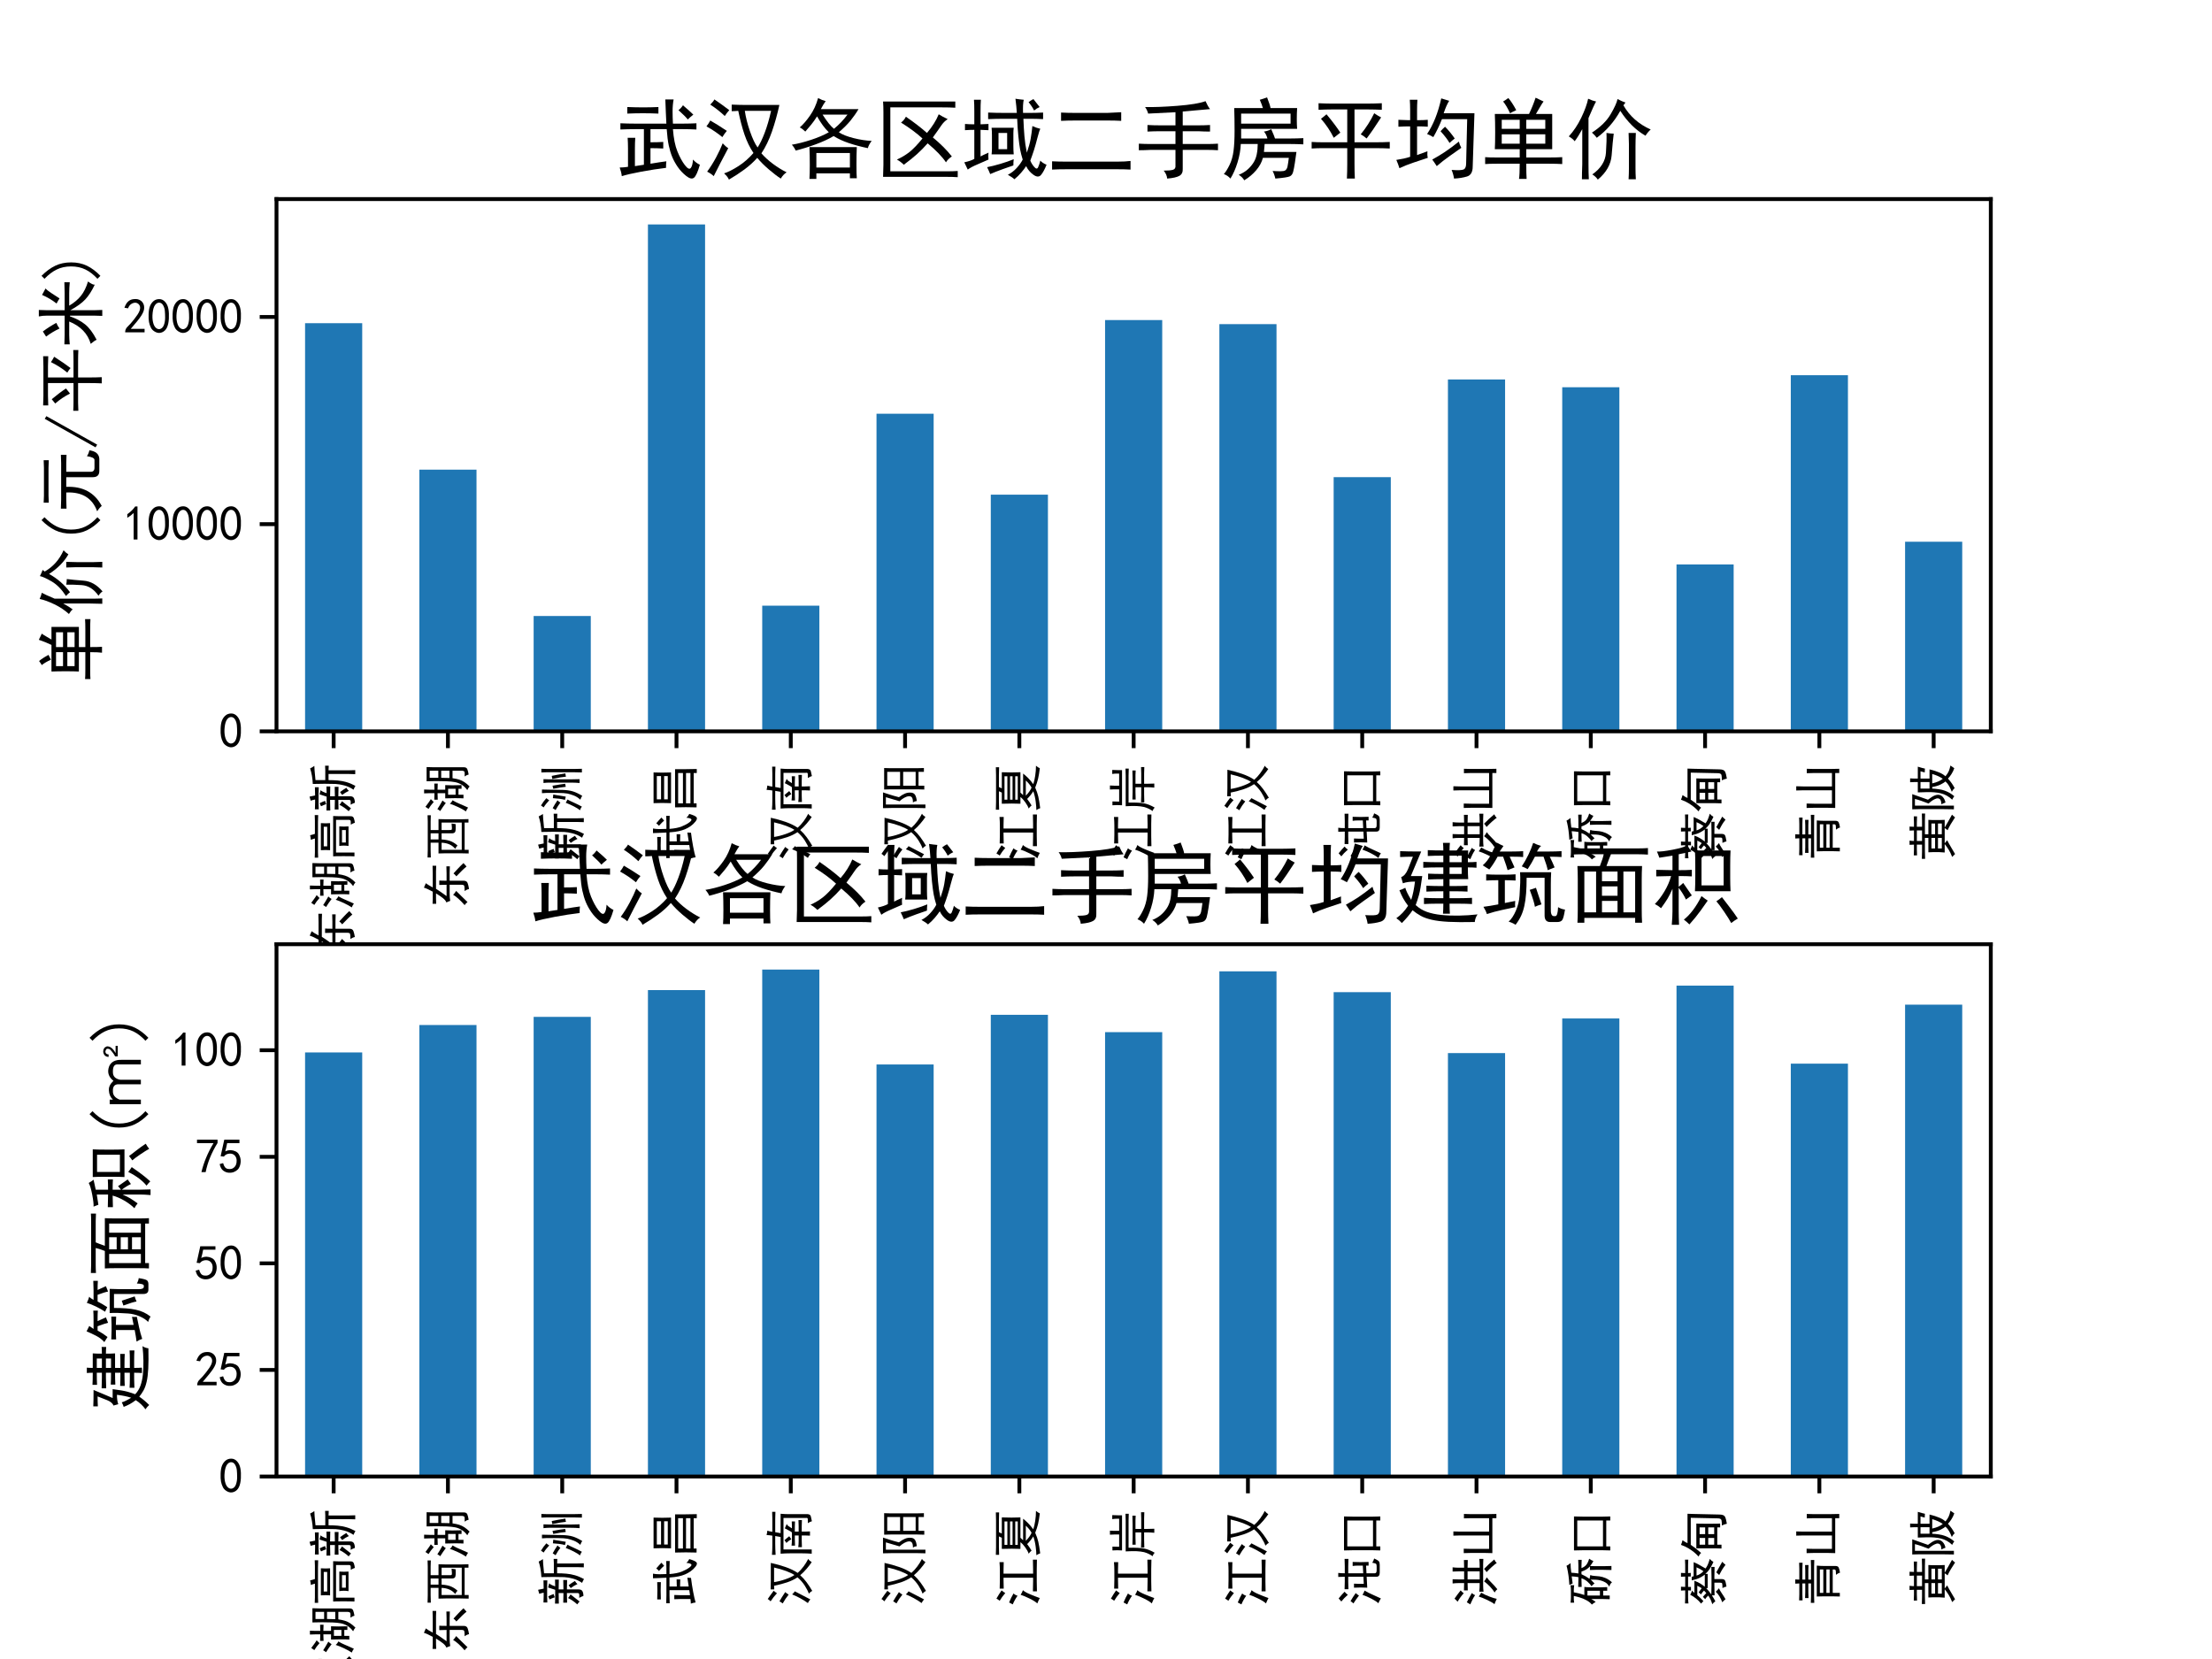 <?xml version="1.0" encoding="utf-8" standalone="no"?>
<!DOCTYPE svg PUBLIC "-//W3C//DTD SVG 1.1//EN"
  "http://www.w3.org/Graphics/SVG/1.1/DTD/svg11.dtd">
<svg xmlns:xlink="http://www.w3.org/1999/xlink" width="460.8pt" height="345.6pt" viewBox="0 0 460.8 345.6" xmlns="http://www.w3.org/2000/svg" version="1.1">
 <defs>
  <style type="text/css">*{stroke-linejoin: round; stroke-linecap: butt}</style>
 </defs>
 <g id="figure_1">
  <g id="patch_1">
   <path d="M 0 345.6 
L 460.8 345.6 
L 460.8 0 
L 0 0 
z
" style="fill: #ffffff"/>
  </g>
  <g id="axes_1">
   <g id="patch_2">
    <path d="M 57.6 152.352 
L 414.72 152.352 
L 414.72 41.472 
L 57.6 41.472 
z
" style="fill: #ffffff"/>
   </g>
   <g id="patch_3">
    <path d="M 63.552 152.352 
L 75.456 152.352 
L 75.456 67.32 
L 63.552 67.32 
z
" clip-path="url(#pe85eec1f1e)" style="fill: #1f77b4"/>
   </g>
   <g id="patch_4">
    <path d="M 87.36 152.352 
L 99.264 152.352 
L 99.264 97.835 
L 87.36 97.835 
z
" clip-path="url(#pe85eec1f1e)" style="fill: #1f77b4"/>
   </g>
   <g id="patch_5">
    <path d="M 111.168 152.352 
L 123.072 152.352 
L 123.072 128.323 
L 111.168 128.323 
z
" clip-path="url(#pe85eec1f1e)" style="fill: #1f77b4"/>
   </g>
   <g id="patch_6">
    <path d="M 134.976 152.352 
L 146.88 152.352 
L 146.88 46.752 
L 134.976 46.752 
z
" clip-path="url(#pe85eec1f1e)" style="fill: #1f77b4"/>
   </g>
   <g id="patch_7">
    <path d="M 158.784 152.352 
L 170.688 152.352 
L 170.688 126.17 
L 158.784 126.17 
z
" clip-path="url(#pe85eec1f1e)" style="fill: #1f77b4"/>
   </g>
   <g id="patch_8">
    <path d="M 182.592 152.352 
L 194.496 152.352 
L 194.496 86.185 
L 182.592 86.185 
z
" clip-path="url(#pe85eec1f1e)" style="fill: #1f77b4"/>
   </g>
   <g id="patch_9">
    <path d="M 206.4 152.352 
L 218.304 152.352 
L 218.304 103.051 
L 206.4 103.051 
z
" clip-path="url(#pe85eec1f1e)" style="fill: #1f77b4"/>
   </g>
   <g id="patch_10">
    <path d="M 230.208 152.352 
L 242.112 152.352 
L 242.112 66.675 
L 230.208 66.675 
z
" clip-path="url(#pe85eec1f1e)" style="fill: #1f77b4"/>
   </g>
   <g id="patch_11">
    <path d="M 254.016 152.352 
L 265.92 152.352 
L 265.92 67.517 
L 254.016 67.517 
z
" clip-path="url(#pe85eec1f1e)" style="fill: #1f77b4"/>
   </g>
   <g id="patch_12">
    <path d="M 277.824 152.352 
L 289.728 152.352 
L 289.728 99.402 
L 277.824 99.402 
z
" clip-path="url(#pe85eec1f1e)" style="fill: #1f77b4"/>
   </g>
   <g id="patch_13">
    <path d="M 301.632 152.352 
L 313.536 152.352 
L 313.536 79.05 
L 301.632 79.05 
z
" clip-path="url(#pe85eec1f1e)" style="fill: #1f77b4"/>
   </g>
   <g id="patch_14">
    <path d="M 325.44 152.352 
L 337.344 152.352 
L 337.344 80.667 
L 325.44 80.667 
z
" clip-path="url(#pe85eec1f1e)" style="fill: #1f77b4"/>
   </g>
   <g id="patch_15">
    <path d="M 349.248 152.352 
L 361.152 152.352 
L 361.152 117.586 
L 349.248 117.586 
z
" clip-path="url(#pe85eec1f1e)" style="fill: #1f77b4"/>
   </g>
   <g id="patch_16">
    <path d="M 373.056 152.352 
L 384.96 152.352 
L 384.96 78.168 
L 373.056 78.168 
z
" clip-path="url(#pe85eec1f1e)" style="fill: #1f77b4"/>
   </g>
   <g id="patch_17">
    <path d="M 396.864 152.352 
L 408.768 152.352 
L 408.768 112.847 
L 396.864 112.847 
z
" clip-path="url(#pe85eec1f1e)" style="fill: #1f77b4"/>
   </g>
   <g id="matplotlib.axis_1">
    <g id="xtick_1">
     <g id="line2d_1">
      <defs>
       <path id="m89e9aa91be" d="M 0 0 
L 0 3.5 
" style="stroke: #000000; stroke-width: 0.8"/>
      </defs>
      <g>
       <use xlink:href="#m89e9aa91be" x="69.504" y="152.352" style="stroke: #000000; stroke-width: 0.8"/>
      </g>
     </g>
     <g id="text_1">
      <!-- 东湖高新 -->
      <g transform="translate(72.922 199.352) rotate(-90) scale(0.1 -0.1)">
       <defs>
        <path id="SimHei-4e1c" d="M 2250 4100 
Q 2650 4825 2775 5250 
L 3350 5000 
Q 3150 4750 2800 4100 
L 4550 4100 
Q 5100 4100 5625 4125 
L 5625 3650 
Q 5275 3675 4900 3675 
L 2625 3675 
Q 2275 3125 1675 2300 
L 3150 2300 
Q 3150 2800 3125 3250 
L 3700 3250 
Q 3675 2975 3675 2300 
L 4650 2300 
Q 5075 2300 5550 2325 
L 5550 1875 
Q 5150 1900 4675 1900 
L 3675 1900 
L 3675 75 
Q 3675 -325 3375 -437 
Q 3075 -550 2600 -625 
Q 2525 -300 2325 -50 
Q 2875 -50 3012 0 
Q 3150 50 3150 350 
L 3150 1900 
L 2050 1900 
Q 1450 1900 1050 1825 
Q 975 2075 850 2325 
Q 1125 2425 1400 2762 
Q 1675 3100 2025 3675 
L 1325 3675 
Q 900 3675 675 3650 
L 675 4125 
Q 875 4100 1250 4100 
L 2250 4100 
z
M 1725 425 
Q 1300 0 900 -425 
Q 750 -225 500 -50 
Q 1475 800 1850 1450 
Q 2025 1250 2350 1050 
L 1725 425 
z
M 4625 1400 
Q 4875 1175 5275 800 
Q 5675 425 5975 100 
Q 5875 25 5525 -300 
Q 5150 175 4250 1025 
Q 4525 1250 4625 1400 
z
" transform="scale(0.016)"/>
        <path id="SimHei-6e56" d="M 5975 4900 
Q 5950 4350 5950 4000 
L 5950 50 
Q 5950 -300 5700 -400 
Q 5450 -500 5000 -575 
Q 4950 -325 4750 -50 
Q 5200 -75 5337 -37 
Q 5475 0 5500 300 
L 5500 1525 
L 4525 1525 
Q 4450 1000 4337 650 
Q 4225 300 4012 -25 
Q 3800 -350 3450 -700 
Q 3275 -525 2975 -400 
Q 3425 -75 3675 337 
Q 3925 750 4012 1200 
Q 4100 1650 4125 2300 
Q 4150 2950 4150 3675 
Q 4150 4425 4125 4900 
L 5975 4900 
z
M 3150 350 
L 3150 750 
L 2375 750 
L 2375 100 
L 1900 100 
Q 1925 425 1925 1250 
Q 1925 2075 1900 2475 
L 2575 2475 
L 2575 3475 
Q 2000 3475 1725 3450 
L 1725 3900 
Q 2000 3875 2575 3875 
L 2575 4475 
Q 2575 4775 2550 5225 
L 3050 5225 
Q 3025 4825 3025 4475 
L 3025 3875 
Q 3500 3875 3825 3900 
L 3825 3450 
Q 3475 3475 3025 3475 
L 3025 2475 
L 3625 2475 
Q 3600 2100 3600 1550 
Q 3600 1000 3625 350 
L 3150 350 
z
M 1650 1525 
Q 1375 1050 1237 712 
Q 1100 375 950 50 
Q 800 -275 700 -500 
Q 425 -300 200 -225 
Q 475 175 762 787 
Q 1050 1400 1200 1875 
Q 1375 1650 1650 1525 
z
M 5500 3375 
L 5500 4500 
L 4575 4500 
L 4575 3375 
L 5500 3375 
z
M 5500 1925 
L 5500 3000 
L 4575 3000 
Q 4550 2200 4550 1925 
L 5500 1925 
z
M 3150 1125 
L 3150 2100 
L 2375 2100 
L 2375 1125 
L 3150 1125 
z
M 500 3500 
Q 775 3325 975 3200 
L 1625 2825 
Q 1400 2600 1300 2400 
Q 1000 2625 787 2775 
Q 575 2925 250 3125 
Q 400 3300 500 3500 
z
M 800 5050 
Q 1050 4875 1275 4700 
Q 1500 4525 1800 4350 
L 1425 3975 
Q 1175 4200 975 4350 
Q 775 4500 525 4650 
Q 675 4875 800 5050 
z
" transform="scale(0.016)"/>
        <path id="SimHei-9ad8" d="M 5825 -25 
Q 5850 -400 5550 -500 
Q 5250 -600 4975 -625 
Q 4875 -325 4725 -100 
Q 4975 -100 5175 -87 
Q 5375 -75 5350 250 
L 5350 1825 
L 1100 1825 
L 1100 -575 
L 600 -575 
Q 625 -225 625 850 
Q 625 1950 600 2200 
L 5850 2200 
Q 5825 1850 5825 1425 
L 5825 -25 
z
M 4925 3800 
Q 4900 3475 4900 3175 
Q 4900 2900 4925 2600 
L 1400 2600 
Q 1425 2825 1425 3175 
Q 1425 3525 1400 3800 
L 4925 3800 
z
M 4500 1400 
Q 4475 1125 4475 800 
Q 4475 500 4500 200 
L 1950 200 
Q 2000 500 2000 800 
Q 2000 1125 1950 1400 
L 4500 1400 
z
M 425 4600 
Q 750 4575 1125 4575 
L 2925 4575 
Q 2850 4875 2750 5100 
Q 3050 5125 3350 5200 
Q 3400 4950 3525 4575 
L 5250 4575 
Q 5600 4575 5975 4600 
L 5975 4150 
Q 5600 4175 5050 4175 
L 1150 4175 
Q 750 4175 425 4150 
L 425 4600 
z
M 4450 2975 
L 4450 3425 
L 1900 3425 
L 1900 2975 
L 4450 2975 
z
M 4025 550 
L 4025 1050 
L 2400 1050 
L 2400 550 
L 4025 550 
z
" transform="scale(0.016)"/>
        <path id="SimHei-65b0" d="M 6125 4650 
Q 5750 4650 4275 4500 
L 4275 3225 
L 5575 3225 
Q 5850 3225 6150 3250 
L 6150 2775 
Q 5800 2800 5550 2800 
L 5550 225 
Q 5550 -200 5575 -675 
L 5050 -675 
Q 5075 -200 5075 200 
L 5075 2800 
L 4275 2800 
Q 4275 2175 4225 1600 
Q 4175 1025 4012 462 
Q 3850 -100 3525 -700 
Q 3275 -550 3025 -450 
Q 3425 125 3587 762 
Q 3750 1400 3775 1875 
Q 3800 2350 3800 3300 
Q 3800 4275 3775 4850 
Q 4900 4900 5800 5200 
Q 6000 4800 6125 4650 
z
M 2975 3825 
Q 2800 3725 2575 3050 
Q 3000 3050 3450 3075 
L 3450 2575 
Q 3025 2600 2175 2600 
L 2175 1975 
Q 2950 1975 3400 2000 
L 3400 1500 
Q 2950 1525 2175 1525 
L 2175 0 
Q 2175 -375 1937 -500 
Q 1700 -625 1325 -625 
Q 1225 -325 1075 -75 
Q 1425 -100 1562 -75 
Q 1700 -50 1700 150 
L 1700 1525 
Q 900 1525 450 1500 
L 450 2000 
Q 925 1975 1700 1975 
L 1700 2600 
Q 775 2600 325 2575 
L 325 3075 
Q 775 3050 1175 3050 
L 2125 3050 
Q 2325 3650 2425 3975 
Q 2625 3925 2975 3825 
z
M 2125 5275 
Q 2250 4750 2275 4550 
Q 2850 4550 3350 4575 
L 3350 4075 
Q 2825 4100 2500 4100 
L 1300 4100 
Q 875 4100 475 4075 
L 475 4575 
Q 900 4550 1300 4550 
L 1750 4550 
Q 1700 4825 1600 5125 
Q 1850 5200 2125 5275 
z
M 1525 1050 
Q 1375 875 1175 612 
Q 975 350 600 -125 
Q 425 50 225 175 
Q 750 750 1050 1375 
Q 1300 1175 1525 1050 
z
M 2725 1300 
Q 3025 900 3275 475 
Q 3025 350 2875 150 
Q 2675 600 2350 1025 
Q 2525 1175 2725 1300 
z
M 1275 3950 
Q 1450 3600 1575 3250 
Q 1350 3200 1150 3100 
Q 1025 3475 875 3775 
Q 1050 3875 1275 3950 
z
" transform="scale(0.016)"/>
       </defs>
       <use xlink:href="#SimHei-4e1c"/>
       <use xlink:href="#SimHei-6e56" x="100"/>
       <use xlink:href="#SimHei-9ad8" x="200"/>
       <use xlink:href="#SimHei-65b0" x="300"/>
      </g>
     </g>
    </g>
    <g id="xtick_2">
     <g id="line2d_2">
      <g>
       <use xlink:href="#m89e9aa91be" x="93.312" y="152.352" style="stroke: #000000; stroke-width: 0.8"/>
      </g>
     </g>
     <g id="text_2">
      <!-- 东西湖 -->
      <g transform="translate(96.71 189.352) rotate(-90) scale(0.1 -0.1)">
       <defs>
        <path id="SimHei-897f" d="M 5150 4750 
Q 5525 4750 5950 4775 
L 5950 4350 
Q 5675 4375 5150 4375 
L 4025 4375 
L 4025 3350 
L 5450 3350 
Q 5425 2950 5425 2375 
L 5425 425 
Q 5425 0 5450 -550 
L 5000 -550 
L 5000 -50 
L 1450 -50 
L 1450 -575 
L 975 -575 
Q 1000 175 1000 550 
L 1000 2375 
Q 1000 2875 975 3350 
L 2375 3350 
L 2375 4375 
L 1425 4375 
Q 975 4375 450 4350 
L 450 4775 
Q 975 4750 1400 4750 
L 5150 4750 
z
M 5000 325 
L 5000 2950 
L 4025 2950 
L 4025 1975 
Q 4000 1675 4100 1625 
Q 4200 1575 4875 1650 
Q 4825 1375 4800 1125 
Q 3975 1075 3775 1187 
Q 3575 1300 3600 1700 
L 3600 2950 
L 2800 2950 
Q 2750 2125 2525 1650 
Q 2300 1175 2000 875 
Q 1850 1050 1575 1175 
Q 1950 1475 2150 1912 
Q 2350 2350 2375 2950 
L 1450 2950 
L 1450 325 
L 5000 325 
z
M 3600 3350 
L 3600 4375 
L 2800 4375 
L 2800 3350 
L 3600 3350 
z
" transform="scale(0.016)"/>
       </defs>
       <use xlink:href="#SimHei-4e1c"/>
       <use xlink:href="#SimHei-897f" x="100"/>
       <use xlink:href="#SimHei-6e56" x="200"/>
      </g>
     </g>
    </g>
    <g id="xtick_3">
     <g id="line2d_3">
      <g>
       <use xlink:href="#m89e9aa91be" x="117.12" y="152.352" style="stroke: #000000; stroke-width: 0.8"/>
      </g>
     </g>
     <g id="text_3">
      <!-- 新洲 -->
      <g transform="translate(120.538 179.352) rotate(-90) scale(0.1 -0.1)">
       <defs>
        <path id="SimHei-6d32" d="M 3050 4775 
Q 3025 4275 3025 3575 
Q 3025 2875 3000 2087 
Q 2975 1300 2812 762 
Q 2650 225 2225 -475 
Q 2050 -325 1725 -225 
Q 2100 175 2275 637 
Q 2450 1100 2525 1462 
Q 2600 1825 2612 2775 
Q 2625 3725 2612 4137 
Q 2600 4550 2575 4775 
L 3050 4775 
z
M 5750 4850 
Q 5725 4425 5725 4075 
L 5725 700 
Q 5725 175 5750 -425 
L 5275 -425 
Q 5300 175 5300 700 
L 5300 4075 
Q 5300 4500 5275 4850 
L 5750 4850 
z
M 4400 4575 
Q 4375 4175 4375 3850 
L 4375 1050 
Q 4375 525 4400 -125 
L 3900 -125 
Q 3950 400 3950 1025 
L 3950 3850 
Q 3950 4150 3900 4575 
L 4400 4575 
z
M 350 -175 
Q 575 75 850 612 
Q 1125 1150 1325 1675 
Q 1525 1550 1750 1450 
Q 1625 1250 1362 662 
Q 1100 75 825 -425 
Q 600 -250 350 -175 
z
M 4725 1650 
Q 4675 2300 4425 3425 
Q 4650 3450 4825 3500 
Q 4950 2950 5150 1725 
Q 4900 1700 4725 1650 
z
M 1700 1775 
Q 1800 2125 1850 2512 
Q 1900 2900 1925 3350 
Q 2200 3325 2400 3300 
Q 2325 2975 2275 2575 
Q 2225 2175 2125 1675 
Q 1925 1725 1700 1775 
z
M 3550 3400 
Q 3725 2375 3800 1750 
Q 3600 1725 3400 1675 
Q 3350 2300 3150 3300 
L 3550 3400 
z
M 625 3375 
Q 1100 3125 1650 2750 
Q 1450 2575 1350 2375 
Q 925 2700 375 3000 
Q 525 3200 625 3375 
z
M 975 4900 
Q 1550 4550 1925 4200 
Q 1750 4000 1650 3825 
Q 1150 4300 725 4550 
L 975 4900 
z
" transform="scale(0.016)"/>
       </defs>
       <use xlink:href="#SimHei-65b0"/>
       <use xlink:href="#SimHei-6d32" x="100"/>
      </g>
     </g>
    </g>
    <g id="xtick_4">
     <g id="line2d_4">
      <g>
       <use xlink:href="#m89e9aa91be" x="140.928" y="152.352" style="stroke: #000000; stroke-width: 0.8"/>
      </g>
     </g>
     <g id="text_4">
      <!-- 武昌 -->
      <g transform="translate(144.229 179.352) rotate(-90) scale(0.1 -0.1)">
       <defs>
        <path id="SimHei-6b66" d="M 3700 3375 
Q 3675 3825 3662 4187 
Q 3650 4550 3625 5125 
L 4225 5125 
Q 4150 4725 4150 4275 
Q 4150 3825 4175 3375 
L 4925 3375 
Q 5400 3375 5875 3400 
L 5875 2950 
Q 5400 2975 4925 2975 
L 4175 2975 
Q 4250 1975 4500 1362 
Q 4750 750 5037 375 
Q 5325 0 5462 162 
Q 5600 325 5625 775 
Q 5850 525 6125 400 
Q 5900 -375 5700 -537 
Q 5500 -700 5137 -412 
Q 4775 -125 4525 237 
Q 4275 600 4125 962 
Q 3975 1325 3875 1787 
Q 3775 2250 3725 2975 
L 2550 2975 
L 2550 2025 
Q 3075 2025 3475 2050 
L 3475 1575 
Q 3025 1600 2550 1600 
L 2550 475 
Q 3300 600 3700 650 
Q 3675 475 3675 175 
Q 2825 75 1887 -100 
Q 950 -275 475 -425 
Q 450 -150 325 200 
Q 600 200 925 250 
L 925 1575 
Q 925 1975 900 2350 
L 1450 2350 
Q 1425 1975 1425 1600 
L 1425 300 
L 2075 400 
L 2075 2975 
L 1425 2975 
Q 900 2975 375 2950 
L 375 3400 
Q 900 3375 1425 3375 
L 3700 3375 
z
M 3125 4100 
Q 2575 4125 2000 4125 
Q 1450 4125 875 4100 
L 875 4575 
Q 1475 4550 2025 4550 
Q 2600 4550 3125 4575 
L 3125 4100 
z
M 4900 4700 
Q 5375 4300 5650 4025 
Q 5425 3850 5250 3675 
Q 5075 3900 4575 4350 
Q 4750 4475 4900 4700 
z
" transform="scale(0.016)"/>
        <path id="SimHei-660c" d="M 5700 875 
Q 5700 -25 5725 -575 
L 5200 -575 
L 5200 -175 
L 1250 -175 
L 1250 -550 
L 725 -550 
Q 750 -75 750 850 
Q 750 1775 725 2250 
L 5700 2250 
L 5700 875 
z
M 5275 5050 
Q 5250 4575 5250 3925 
Q 5250 3275 5275 2775 
L 1275 2775 
Q 1300 3275 1300 3925 
Q 1300 4575 1275 5050 
L 5275 5050 
z
M 5200 1225 
L 5200 1850 
L 1250 1850 
L 1250 1225 
L 5200 1225 
z
M 5200 250 
L 5200 825 
L 1250 825 
L 1250 250 
L 5200 250 
z
M 4800 4075 
L 4800 4625 
L 1775 4625 
L 1775 4075 
L 4800 4075 
z
M 4800 3200 
L 4800 3675 
L 1775 3675 
L 1775 3200 
L 4800 3200 
z
" transform="scale(0.016)"/>
       </defs>
       <use xlink:href="#SimHei-6b66"/>
       <use xlink:href="#SimHei-660c" x="100"/>
      </g>
     </g>
    </g>
    <g id="xtick_5">
     <g id="line2d_5">
      <g>
       <use xlink:href="#m89e9aa91be" x="164.736" y="152.352" style="stroke: #000000; stroke-width: 0.8"/>
      </g>
     </g>
     <g id="text_5">
      <!-- 汉南 -->
      <g transform="translate(168.134 179.352) rotate(-90) scale(0.1 -0.1)">
       <defs>
        <path id="SimHei-6c49" d="M 2650 4300 
Q 2400 4275 2175 4275 
L 2175 4750 
Q 2775 4725 3225 4725 
L 5625 4725 
Q 5400 3700 5087 2800 
Q 4775 1900 4325 1225 
Q 4675 825 5162 462 
Q 5650 100 6150 -150 
Q 5925 -275 5725 -600 
Q 5375 -375 4875 50 
Q 4375 475 4025 900 
Q 3625 450 3100 62 
Q 2575 -325 1975 -675 
Q 1900 -475 1625 -225 
Q 2075 -75 2662 300 
Q 3250 675 3750 1250 
Q 3350 1850 3100 2587 
Q 2850 3325 2650 4300 
z
M 3125 4300 
Q 3225 3600 3500 2812 
Q 3775 2025 4050 1650 
Q 4300 2025 4562 2712 
Q 4825 3400 5025 4300 
L 3325 4300 
L 3125 4300 
z
M 1925 1600 
Q 1325 475 875 -425 
Q 700 -250 400 -100 
Q 750 375 1050 937 
Q 1350 1500 1525 1950 
Q 1725 1725 1925 1600 
z
M 625 3600 
Q 1075 3350 1825 2850 
Q 1650 2650 1500 2400 
Q 950 2850 350 3175 
Q 525 3400 625 3600 
z
M 925 5125 
Q 1475 4750 2000 4350 
Q 1800 4125 1675 3925 
Q 1175 4400 625 4750 
Q 850 4975 925 5125 
z
" transform="scale(0.016)"/>
        <path id="SimHei-5357" d="M 4550 -100 
Q 4925 -100 5100 -87 
Q 5275 -75 5225 175 
L 5225 3075 
L 1125 3075 
L 1125 -600 
L 575 -600 
Q 625 25 625 675 
L 625 2200 
Q 625 2800 575 3450 
L 2750 3450 
L 2875 4150 
L 1875 4150 
Q 1250 4150 425 4100 
L 425 4575 
Q 1000 4525 1700 4525 
L 2925 4525 
Q 3000 5000 3000 5275 
Q 3325 5200 3575 5175 
Q 3475 4900 3425 4525 
L 5100 4525 
Q 5525 4525 6025 4550 
L 6025 4125 
Q 5550 4150 5100 4150 
L 3375 4150 
L 3250 3450 
L 5775 3450 
Q 5725 2875 5725 2425 
L 5725 -75 
Q 5700 -425 5425 -487 
Q 5150 -550 4800 -625 
Q 4725 -350 4550 -100 
z
M 1625 2025 
Q 1975 1975 2500 1975 
L 3350 1975 
Q 3500 2175 3600 2375 
Q 3700 2575 3875 2900 
Q 4125 2775 4450 2650 
Q 4250 2575 4137 2375 
Q 4025 2175 3875 1975 
L 4175 1975 
Q 4425 1975 4775 2000 
L 4775 1575 
Q 4450 1600 4025 1600 
L 3450 1600 
L 3450 1100 
L 4175 1100 
Q 4700 1100 4950 1125 
L 4950 675 
Q 4700 700 4175 700 
L 3450 700 
L 3450 275 
Q 3450 -50 3475 -375 
L 2925 -375 
Q 2950 -100 2950 275 
L 2950 700 
L 2275 700 
Q 1725 700 1425 675 
L 1425 1150 
Q 1800 1100 2225 1100 
L 2950 1100 
L 2950 1600 
L 2500 1600 
Q 2000 1600 1625 1575 
L 1625 2025 
z
M 2850 2325 
Q 2650 2200 2450 2050 
Q 2350 2250 2225 2412 
Q 2100 2575 1975 2700 
Q 2125 2775 2325 2950 
Q 2475 2775 2587 2650 
Q 2700 2525 2850 2325 
z
" transform="scale(0.016)"/>
       </defs>
       <use xlink:href="#SimHei-6c49"/>
       <use xlink:href="#SimHei-5357" x="100"/>
      </g>
     </g>
    </g>
    <g id="xtick_6">
     <g id="line2d_6">
      <g>
       <use xlink:href="#m89e9aa91be" x="188.544" y="152.352" style="stroke: #000000; stroke-width: 0.8"/>
      </g>
     </g>
     <g id="text_6">
      <!-- 汉阳 -->
      <g transform="translate(191.825 179.352) rotate(-90) scale(0.1 -0.1)">
       <defs>
        <path id="SimHei-9633" d="M 5850 4775 
Q 5825 4325 5825 3925 
L 5825 550 
Q 5825 150 5850 -400 
L 5350 -400 
L 5350 300 
L 3550 300 
L 3550 -450 
L 3050 -450 
Q 3075 100 3075 475 
L 3075 3925 
Q 3075 4325 3050 4775 
L 5850 4775 
z
M 2675 4925 
Q 2525 4450 2387 4037 
Q 2250 3625 2050 2850 
Q 2375 2425 2525 2062 
Q 2675 1700 2650 1300 
Q 2625 900 2337 737 
Q 2050 575 1550 525 
Q 1500 900 1350 1025 
Q 1850 1025 2025 1162 
Q 2200 1300 2175 1575 
Q 2150 1850 1975 2162 
Q 1800 2475 1525 2775 
Q 1925 4075 2050 4550 
L 1100 4550 
L 1100 -600 
L 625 -600 
Q 650 -50 650 500 
L 650 3775 
Q 650 4475 625 4925 
L 2675 4925 
z
M 5350 2700 
L 5350 4375 
L 3550 4375 
L 3550 2700 
L 5350 2700 
z
M 5350 675 
L 5350 2300 
L 3550 2300 
L 3550 675 
L 5350 675 
z
" transform="scale(0.016)"/>
       </defs>
       <use xlink:href="#SimHei-6c49"/>
       <use xlink:href="#SimHei-9633" x="100"/>
      </g>
     </g>
    </g>
    <g id="xtick_7">
     <g id="line2d_7">
      <g>
       <use xlink:href="#m89e9aa91be" x="212.352" y="152.352" style="stroke: #000000; stroke-width: 0.8"/>
      </g>
     </g>
     <g id="text_7">
      <!-- 江夏 -->
      <g transform="translate(215.614 179.352) rotate(-90) scale(0.1 -0.1)">
       <defs>
        <path id="SimHei-6c5f" d="M 4600 4575 
Q 5150 4575 5725 4625 
L 5725 4075 
Q 5150 4100 4650 4100 
L 4225 4100 
L 4225 250 
L 4800 250 
Q 5375 250 6050 275 
L 6050 -250 
Q 5375 -225 4800 -225 
L 3225 -225 
Q 2650 -225 1925 -250 
L 1925 275 
Q 2650 250 3225 250 
L 3700 250 
L 3700 4100 
L 3425 4100 
Q 2875 4100 2275 4075 
L 2275 4600 
Q 2900 4575 3425 4575 
L 4600 4575 
z
M 2075 1575 
Q 1825 1325 1525 600 
Q 1225 -125 1050 -625 
Q 750 -450 350 -300 
Q 625 -25 987 712 
Q 1350 1450 1475 1875 
Q 1775 1675 2075 1575 
z
M 475 3375 
Q 1100 3125 1650 2800 
Q 1450 2600 1350 2275 
Q 825 2650 225 2900 
Q 375 3150 475 3375 
z
M 975 5025 
Q 1550 4700 2050 4350 
Q 1850 4125 1700 3875 
Q 1175 4325 700 4600 
Q 825 4750 975 5025 
z
" transform="scale(0.016)"/>
        <path id="SimHei-590f" d="M 4925 5075 
Q 5475 5075 5950 5100 
L 5950 4675 
Q 5475 4700 4950 4700 
L 3375 4700 
L 3200 4325 
L 5300 4325 
Q 5275 3800 5275 3050 
Q 5275 2300 5300 1900 
L 2650 1900 
Q 2525 1750 2325 1550 
L 5125 1550 
Q 4900 1250 4562 912 
Q 4225 575 3750 225 
Q 4200 75 4850 -25 
Q 5500 -125 6150 -125 
Q 5925 -375 5825 -625 
Q 5000 -525 4462 -400 
Q 3925 -275 3300 -25 
Q 2675 -300 2137 -425 
Q 1600 -550 625 -675 
Q 525 -400 375 -175 
Q 800 -175 1487 -87 
Q 2175 0 2825 225 
Q 2325 525 1825 1025 
Q 1400 700 975 450 
Q 825 650 575 825 
Q 950 950 1400 1275 
Q 1850 1600 2075 1900 
L 1200 1900 
Q 1225 2275 1225 3025 
Q 1225 3800 1200 4325 
L 2650 4325 
L 2825 4700 
L 1425 4700 
Q 875 4700 425 4675 
L 425 5100 
Q 875 5075 1400 5075 
L 4925 5075 
z
M 4775 3600 
L 4775 3975 
L 1725 3975 
L 1725 3600 
L 4775 3600 
z
M 4775 2925 
L 4775 3250 
L 1725 3250 
L 1725 2925 
L 4775 2925 
z
M 4775 2250 
L 4775 2575 
L 1725 2575 
L 1725 2250 
L 4775 2250 
z
M 3300 450 
Q 3800 725 4225 1200 
L 2250 1200 
Q 2775 675 3300 450 
z
" transform="scale(0.016)"/>
       </defs>
       <use xlink:href="#SimHei-6c5f"/>
       <use xlink:href="#SimHei-590f" x="100"/>
      </g>
     </g>
    </g>
    <g id="xtick_8">
     <g id="line2d_8">
      <g>
       <use xlink:href="#m89e9aa91be" x="236.16" y="152.352" style="stroke: #000000; stroke-width: 0.8"/>
      </g>
     </g>
     <g id="text_8">
      <!-- 江岸 -->
      <g transform="translate(239.461 179.352) rotate(-90) scale(0.1 -0.1)">
       <defs>
        <path id="SimHei-5cb8" d="M 4425 2200 
Q 5100 2200 5525 2225 
L 5525 1800 
L 4975 1825 
L 3800 1825 
L 3800 1075 
L 5150 1075 
Q 5450 1075 5975 1100 
L 5975 675 
Q 5425 700 5125 700 
L 3800 700 
L 3800 325 
Q 3800 -125 3825 -625 
L 3300 -625 
Q 3350 -125 3350 325 
L 3350 700 
L 2450 700 
Q 1850 700 1375 675 
L 1375 1100 
Q 1850 1075 2275 1075 
L 3350 1075 
L 3350 1825 
L 2700 1825 
Q 2175 1825 1750 1800 
L 1750 2225 
Q 2100 2200 2700 2200 
L 4425 2200 
z
M 4875 3100 
Q 5250 3100 5775 3125 
L 5775 2700 
Q 5400 2725 4875 2725 
L 1350 2725 
Q 1375 1375 1250 712 
Q 1125 50 700 -675 
Q 500 -475 250 -400 
Q 600 75 775 700 
Q 875 1150 900 1675 
Q 925 2200 875 3100 
L 4875 3100 
z
M 1500 4825 
Q 1475 4275 1475 3950 
L 3075 3950 
L 3075 4600 
Q 3075 4875 3050 5150 
L 3575 5150 
Q 3550 4875 3550 4600 
L 3550 3950 
L 5125 3950 
L 5125 4300 
Q 5125 4550 5075 4850 
L 5600 4850 
Q 5575 4425 5575 4100 
L 5575 3575 
L 1000 3575 
L 1025 4200 
Q 1025 4475 1000 4825 
L 1500 4825 
z
" transform="scale(0.016)"/>
       </defs>
       <use xlink:href="#SimHei-6c5f"/>
       <use xlink:href="#SimHei-5cb8" x="100"/>
      </g>
     </g>
    </g>
    <g id="xtick_9">
     <g id="line2d_9">
      <g>
       <use xlink:href="#m89e9aa91be" x="259.968" y="152.352" style="stroke: #000000; stroke-width: 0.8"/>
      </g>
     </g>
     <g id="text_9">
      <!-- 江汉 -->
      <g transform="translate(263.249 179.352) rotate(-90) scale(0.1 -0.1)">
       <use xlink:href="#SimHei-6c5f"/>
       <use xlink:href="#SimHei-6c49" x="100"/>
      </g>
     </g>
    </g>
    <g id="xtick_10">
     <g id="line2d_10">
      <g>
       <use xlink:href="#m89e9aa91be" x="283.776" y="152.352" style="stroke: #000000; stroke-width: 0.8"/>
      </g>
     </g>
     <g id="text_10">
      <!-- 沌口 -->
      <g transform="translate(286.862 179.352) rotate(-90) scale(0.1 -0.1)">
       <defs>
        <path id="SimHei-6c8c" d="M 2200 4225 
Q 2725 4200 3200 4200 
L 3825 4200 
Q 3825 4700 3800 5050 
L 4325 5050 
Q 4275 4775 4275 4200 
L 5175 4200 
Q 5725 4200 6150 4225 
L 6150 3725 
Q 5725 3750 5175 3750 
L 4275 3750 
L 4275 1800 
L 5275 1850 
L 5275 2475 
Q 5275 2850 5225 3175 
L 5750 3175 
Q 5725 2850 5725 2150 
Q 5725 1450 5750 1100 
L 5275 1100 
L 5275 1425 
L 4275 1375 
L 4275 300 
Q 4275 50 4650 50 
L 5150 50 
Q 5400 50 5487 112 
Q 5575 175 5650 625 
Q 5900 450 6200 375 
Q 5975 -125 5837 -237 
Q 5700 -350 5375 -350 
L 4350 -350 
Q 3825 -350 3825 75 
L 3825 1350 
L 2400 1275 
Q 2425 1625 2425 2150 
Q 2425 2675 2400 3000 
L 2925 3000 
Q 2900 2725 2900 2350 
L 2900 1725 
L 3825 1775 
L 3825 3750 
L 3175 3750 
Q 2725 3750 2200 3725 
L 2200 4225 
z
M 2025 1625 
Q 1725 1125 1462 512 
Q 1200 -100 1000 -500 
Q 700 -300 375 -175 
Q 625 75 950 700 
Q 1275 1325 1475 1900 
Q 1700 1725 2025 1625 
z
M 1000 5000 
Q 1550 4550 1875 4225 
Q 1625 4025 1475 3800 
Q 1025 4325 600 4650 
Q 825 4825 1000 5000 
z
M 650 3450 
Q 1175 3150 1700 2775 
Q 1525 2600 1375 2350 
Q 900 2725 350 3075 
Q 525 3250 650 3450 
z
" transform="scale(0.016)"/>
        <path id="SimHei-53e3" d="M 5425 4300 
Q 5400 3775 5400 3175 
L 5400 550 
Q 5400 100 5425 -425 
L 4900 -425 
L 4900 100 
L 1525 100 
L 1525 -425 
L 1000 -425 
Q 1025 0 1025 550 
L 1025 3175 
Q 1025 3775 1000 4300 
L 5425 4300 
z
M 4900 525 
L 4900 3875 
L 1525 3875 
L 1525 525 
L 4900 525 
z
" transform="scale(0.016)"/>
       </defs>
       <use xlink:href="#SimHei-6c8c"/>
       <use xlink:href="#SimHei-53e3" x="100"/>
      </g>
     </g>
    </g>
    <g id="xtick_11">
     <g id="line2d_11">
      <g>
       <use xlink:href="#m89e9aa91be" x="307.584" y="152.352" style="stroke: #000000; stroke-width: 0.8"/>
      </g>
     </g>
     <g id="text_11">
      <!-- 洪山 -->
      <g transform="translate(310.885 179.352) rotate(-90) scale(0.1 -0.1)">
       <defs>
        <path id="SimHei-6d2a" d="M 3000 4350 
Q 3000 4725 2950 5175 
L 3500 5175 
Q 3475 4750 3475 4350 
L 3475 3675 
L 4525 3675 
L 4525 4400 
Q 4525 4750 4500 5175 
L 5050 5175 
Q 5000 4750 5000 4375 
L 5000 3675 
Q 5625 3675 6000 3700 
L 6000 3200 
Q 5550 3225 5000 3225 
L 5000 1650 
Q 5775 1650 6150 1700 
L 6150 1175 
Q 5700 1200 5425 1200 
L 2750 1200 
Q 2325 1200 1875 1150 
L 1875 1700 
Q 2350 1650 3000 1650 
L 3000 3225 
Q 2525 3225 2050 3200 
L 2050 3700 
Q 2575 3675 3000 3675 
L 3000 4350 
z
M 4525 1650 
L 4525 3225 
L 3475 3225 
L 3475 1650 
L 4525 1650 
z
M 1750 1450 
Q 1450 950 1225 337 
Q 1000 -275 950 -575 
Q 650 -425 250 -275 
Q 475 -25 800 662 
Q 1125 1350 1250 1775 
Q 1525 1575 1750 1450 
z
M 3750 725 
Q 3475 550 3075 137 
Q 2675 -275 2200 -650 
Q 2025 -425 1775 -300 
Q 2200 -25 2562 325 
Q 2925 675 3225 1075 
Q 3450 875 3750 725 
z
M 4850 1075 
Q 5475 475 6075 -250 
Q 5775 -375 5625 -575 
Q 5200 25 4425 750 
Q 4625 875 4850 1075 
z
M 975 4925 
Q 1550 4525 2050 4125 
Q 1850 3975 1675 3725 
Q 1225 4150 575 4525 
Q 800 4725 975 4925 
z
M 500 3325 
Q 1100 3025 1700 2675 
Q 1525 2475 1425 2250 
Q 900 2600 225 2875 
Q 350 3100 500 3325 
z
" transform="scale(0.016)"/>
        <path id="SimHei-5c71" d="M 1225 3725 
Q 1200 3125 1200 2725 
L 1200 425 
L 2950 425 
L 2950 4175 
Q 2950 4625 2925 5075 
L 3475 5075 
Q 3450 4725 3450 4175 
L 3450 425 
L 5200 425 
L 5200 2775 
Q 5200 3325 5175 3700 
L 5750 3700 
Q 5725 3400 5725 2775 
L 5725 750 
Q 5725 150 5750 -525 
L 5200 -525 
L 5200 0 
L 650 0 
Q 675 550 675 1075 
L 675 2700 
Q 675 3275 650 3725 
L 1225 3725 
z
" transform="scale(0.016)"/>
       </defs>
       <use xlink:href="#SimHei-6d2a"/>
       <use xlink:href="#SimHei-5c71" x="100"/>
      </g>
     </g>
    </g>
    <g id="xtick_12">
     <g id="line2d_12">
      <g>
       <use xlink:href="#m89e9aa91be" x="331.392" y="152.352" style="stroke: #000000; stroke-width: 0.8"/>
      </g>
     </g>
     <g id="text_12">
      <!-- 硚口 -->
      <g transform="translate(334.771 179.352) rotate(-90) scale(0.1 -0.1)">
       <defs>
        <path id="SimHei-785a" d="M 5600 4750 
Q 5350 4750 5000 4725 
Q 4650 4700 4350 4650 
Q 4325 4150 4250 3725 
L 5250 3725 
Q 5550 3725 6025 3750 
L 6025 3300 
Q 5550 3325 5250 3325 
L 4950 3325 
Q 5100 2925 5375 2700 
Q 5650 2475 6175 2325 
Q 5950 2025 5875 1775 
Q 5525 1950 5225 2200 
Q 5200 1925 5200 1550 
L 5200 500 
Q 5200 -25 5225 -575 
L 4700 -575 
Q 4725 -25 4725 500 
L 4725 1450 
Q 4725 1875 4700 2225 
L 5175 2225 
Q 4725 2600 4500 3325 
L 4150 3325 
Q 3900 2750 3550 2275 
L 4050 2175 
Q 3950 1975 3937 1675 
Q 3925 1375 3875 987 
Q 3825 600 3650 187 
Q 3475 -225 3100 -650 
Q 2925 -400 2525 -300 
Q 2925 -75 3087 212 
Q 3250 500 3337 812 
Q 3425 1125 3437 1462 
Q 3450 1800 3450 2125 
Q 3250 1900 2950 1625 
Q 2775 1900 2575 2000 
Q 2900 2225 3187 2550 
Q 3475 2875 3625 3325 
L 3400 3325 
Q 2975 3325 2500 3300 
L 2500 3750 
Q 2975 3725 3400 3725 
L 3775 3725 
Q 3850 4150 3875 4600 
Q 3450 4550 2950 4475 
Q 2875 4675 2750 4900 
Q 3075 4925 3512 4962 
Q 3950 5000 4500 5100 
Q 5050 5200 5250 5275 
Q 5375 5000 5600 4750 
z
M 2025 4700 
Q 2325 4700 2725 4750 
L 2725 4275 
Q 2325 4325 2025 4325 
L 1800 4325 
Q 1650 3550 1450 2950 
L 2500 2950 
Q 2450 2650 2450 2200 
L 2450 750 
Q 2450 375 2475 -25 
L 2000 -25 
L 2000 500 
L 1375 500 
L 1375 -350 
L 900 -350 
Q 925 200 925 575 
L 925 2050 
Q 775 1775 550 1475 
Q 375 1775 200 1975 
Q 500 2200 750 2650 
Q 1000 3100 1137 3575 
Q 1275 4050 1325 4325 
L 975 4325 
Q 700 4325 450 4275 
L 450 4750 
Q 825 4700 1125 4700 
L 2025 4700 
z
M 2000 925 
L 2000 2550 
L 1375 2550 
L 1375 925 
L 2000 925 
z
" transform="scale(0.016)"/>
       </defs>
       <use xlink:href="#SimHei-785a"/>
       <use xlink:href="#SimHei-53e3" x="100"/>
      </g>
     </g>
    </g>
    <g id="xtick_13">
     <g id="line2d_13">
      <g>
       <use xlink:href="#m89e9aa91be" x="355.2" y="152.352" style="stroke: #000000; stroke-width: 0.8"/>
      </g>
     </g>
     <g id="text_13">
      <!-- 蔡甸 -->
      <g transform="translate(358.618 179.352) rotate(-90) scale(0.1 -0.1)">
       <defs>
        <path id="SimHei-8521" d="M 2025 3825 
Q 1850 3700 1725 3525 
L 3300 3525 
Q 3125 3050 2925 2737 
Q 2725 2425 2525 2175 
L 4100 2175 
Q 3900 2425 3700 2812 
Q 3500 3200 3350 3875 
L 3825 3875 
Q 3825 3775 3900 3625 
L 5725 3625 
Q 5625 3375 5400 2950 
Q 5175 2525 4900 2075 
Q 5100 1925 5362 1800 
Q 5625 1675 6150 1525 
Q 5900 1325 5750 1050 
Q 5450 1175 5000 1437 
Q 4550 1700 4200 2100 
L 4200 1800 
L 2350 1800 
L 2350 2000 
Q 1925 1600 1525 1325 
Q 1975 1300 2675 1300 
L 3850 1300 
Q 4475 1300 5100 1325 
L 5100 900 
Q 4400 925 3850 925 
L 3525 925 
L 3525 25 
Q 3525 -350 3350 -450 
Q 3175 -550 2550 -650 
Q 2475 -350 2350 -125 
Q 2850 -125 2950 -87 
Q 3050 -50 3050 175 
L 3050 925 
L 2675 925 
Q 2000 925 1400 900 
L 1400 1250 
Q 975 975 625 800 
Q 475 1025 250 1200 
Q 600 1300 837 1412 
Q 1075 1525 1375 1725 
Q 1125 2000 900 2125 
Q 1075 2275 1200 2425 
Q 1450 2225 1700 1975 
Q 1850 2100 2025 2275 
Q 1850 2450 1525 2675 
Q 1700 2850 1800 2975 
Q 2025 2800 2325 2575 
Q 2500 2825 2650 3150 
L 1425 3150 
Q 1125 2775 650 2350 
Q 500 2525 325 2650 
Q 700 2950 1000 3325 
Q 1300 3700 1475 4075 
Q 1725 3925 2025 3825 
z
M 2050 4725 
Q 2050 5000 2025 5275 
L 2525 5275 
Q 2500 4925 2500 4725 
L 3850 4725 
Q 3850 4975 3825 5275 
L 4325 5275 
Q 4300 5000 4300 4725 
L 5375 4725 
Q 5750 4725 6050 4750 
L 6050 4325 
Q 5675 4350 5375 4350 
L 4300 4350 
Q 4300 4200 4325 4000 
L 3850 4000 
L 3850 4350 
L 2500 4350 
L 2500 3975 
L 2025 3975 
Q 2050 4150 2050 4350 
L 1100 4350 
Q 725 4350 350 4300 
L 350 4750 
Q 725 4725 1100 4725 
L 2050 4725 
z
M 2325 325 
Q 2100 250 1675 -37 
Q 1250 -325 900 -525 
Q 700 -275 500 -100 
Q 875 25 1250 250 
Q 1625 475 1875 750 
Q 2075 525 2325 325 
z
M 4400 675 
Q 4700 500 5050 312 
Q 5400 125 5775 -100 
Q 5575 -275 5375 -525 
Q 5025 -250 4712 -62 
Q 4400 125 4050 300 
Q 4225 475 4400 675 
z
M 4550 2350 
Q 4875 2800 5050 3250 
L 3975 3250 
Q 4150 2700 4550 2350 
z
" transform="scale(0.016)"/>
        <path id="SimHei-7538" d="M 4500 3275 
Q 4475 2925 4475 1725 
Q 4475 550 4500 175 
L 4000 175 
L 4000 550 
L 1750 550 
L 1750 0 
L 1250 0 
Q 1275 525 1275 850 
L 1275 3275 
L 4500 3275 
z
M 5675 300 
Q 5675 -300 5400 -450 
Q 5125 -600 4475 -700 
Q 4400 -350 4250 -50 
Q 4700 -50 4925 0 
Q 5150 50 5175 400 
L 5250 4000 
L 1725 4000 
Q 1475 3625 1262 3350 
Q 1050 3075 675 2650 
Q 475 2875 200 2975 
Q 575 3325 800 3612 
Q 1025 3900 1275 4300 
Q 1525 4700 1725 5275 
Q 2075 5125 2325 5075 
Q 2050 4675 1950 4425 
L 5775 4425 
Q 5775 4075 5750 3650 
L 5675 300 
z
M 2625 950 
L 2625 1725 
L 1750 1725 
L 1750 950 
L 2625 950 
z
M 4000 950 
L 4000 1725 
L 3125 1725 
L 3125 950 
L 4000 950 
z
M 4000 2125 
L 4000 2850 
L 3125 2850 
L 3125 2125 
L 4000 2125 
z
M 2625 2125 
L 2625 2850 
L 1750 2850 
L 1750 2125 
L 2625 2125 
z
" transform="scale(0.016)"/>
       </defs>
       <use xlink:href="#SimHei-8521"/>
       <use xlink:href="#SimHei-7538" x="100"/>
      </g>
     </g>
    </g>
    <g id="xtick_14">
     <g id="line2d_14">
      <g>
       <use xlink:href="#m89e9aa91be" x="379.008" y="152.352" style="stroke: #000000; stroke-width: 0.8"/>
      </g>
     </g>
     <g id="text_14">
      <!-- 青山 -->
      <g transform="translate(382.309 179.352) rotate(-90) scale(0.1 -0.1)">
       <defs>
        <path id="SimHei-9752" d="M 4075 -100 
Q 4600 -100 4700 -37 
Q 4800 25 4775 325 
L 1725 325 
L 1725 -600 
L 1250 -600 
Q 1275 -200 1275 425 
L 1275 1400 
Q 1275 1950 1250 2400 
L 5275 2400 
Q 5225 1925 5225 1375 
L 5225 -50 
Q 5225 -350 5025 -450 
Q 4825 -550 4350 -625 
Q 4300 -375 4075 -100 
z
M 3475 5200 
Q 3450 4950 3450 4675 
L 4825 4675 
Q 5275 4675 5650 4700 
L 5650 4250 
Q 5275 4275 4850 4275 
L 3450 4275 
L 3450 3900 
L 4650 3900 
Q 4975 3900 5350 3925 
L 5350 3475 
Q 4975 3500 4650 3500 
L 3450 3500 
L 3450 3150 
L 5125 3150 
Q 5600 3150 6000 3175 
L 6000 2725 
Q 5625 2750 5125 2750 
L 1225 2750 
Q 825 2750 425 2725 
L 425 3175 
Q 850 3150 1225 3150 
L 2950 3150 
L 2950 3500 
L 1800 3500 
Q 1400 3500 1050 3475 
L 1050 3925 
Q 1400 3900 1800 3900 
L 2950 3900 
L 2950 4275 
L 1525 4275 
Q 1100 4275 750 4250 
L 750 4700 
Q 1150 4675 1525 4675 
L 2950 4675 
Q 2950 4975 2925 5200 
L 3475 5200 
z
M 4775 1550 
L 4775 2000 
L 1725 2000 
L 1725 1550 
L 4775 1550 
z
M 4775 725 
L 4775 1150 
L 1725 1150 
L 1725 725 
L 4775 725 
z
" transform="scale(0.016)"/>
       </defs>
       <use xlink:href="#SimHei-9752"/>
       <use xlink:href="#SimHei-5c71" x="100"/>
      </g>
     </g>
    </g>
    <g id="xtick_15">
     <g id="line2d_15">
      <g>
       <use xlink:href="#m89e9aa91be" x="402.816" y="152.352" style="stroke: #000000; stroke-width: 0.8"/>
      </g>
     </g>
     <g id="text_15">
      <!-- 黄陂 -->
      <g transform="translate(406.195 179.352) rotate(-90) scale(0.1 -0.1)">
       <defs>
        <path id="SimHei-9ec4" d="M 2700 350 
Q 2425 225 1837 -125 
Q 1250 -475 900 -675 
L 525 -300 
Q 1100 -75 1475 162 
Q 1850 400 2200 675 
L 1100 675 
Q 1125 900 1150 1400 
L 1150 2175 
Q 1150 2450 1125 2800 
L 3000 2800 
L 3000 3250 
L 1250 3250 
Q 675 3250 275 3225 
L 275 3650 
Q 650 3625 1225 3625 
L 2125 3625 
L 2125 4300 
L 1525 4300 
Q 1050 4300 725 4275 
L 725 4700 
Q 1000 4675 1475 4675 
L 2125 4675 
Q 2125 4975 2100 5250 
L 2650 5250 
Q 2600 4975 2600 4675 
L 3975 4675 
Q 3975 4975 3950 5250 
L 4475 5250 
Q 4450 4950 4450 4675 
L 4950 4675 
Q 5425 4675 5800 4700 
L 5800 4275 
Q 5450 4300 4975 4300 
L 4450 4300 
L 4450 3625 
L 5225 3625 
Q 5750 3625 6175 3650 
L 6175 3225 
Q 5775 3250 5250 3250 
L 3475 3250 
L 3475 2800 
L 5350 2800 
Q 5325 2425 5325 2200 
L 5325 1400 
Q 5325 950 5350 675 
L 4350 675 
Q 4650 500 5125 225 
Q 5625 -50 6025 -275 
Q 5825 -475 5675 -675 
Q 5150 -325 4787 -112 
Q 4425 100 4000 300 
Q 4125 425 4275 675 
L 2300 675 
Q 2525 475 2700 350 
z
M 3975 3625 
L 3975 4300 
L 2600 4300 
L 2600 3625 
L 3975 3625 
z
M 4875 1050 
L 4875 1550 
L 3475 1550 
L 3475 1050 
L 4875 1050 
z
M 3000 1050 
L 3000 1550 
L 1625 1550 
L 1625 1050 
L 3000 1050 
z
M 4875 1925 
L 4875 2400 
L 3475 2400 
L 3475 1925 
L 4875 1925 
z
M 3000 1925 
L 3000 2400 
L 1625 2400 
L 1625 1925 
L 3000 1925 
z
" transform="scale(0.016)"/>
        <path id="SimHei-9642" d="M 4025 4575 
Q 4025 4800 4000 5175 
L 4500 5175 
Q 4475 4850 4475 4625 
L 4475 4175 
L 6025 4175 
Q 5825 3525 5775 3250 
Q 5500 3275 5275 3275 
Q 5350 3525 5425 3825 
L 4475 3825 
L 4475 2650 
L 5675 2650 
Q 5475 1850 5262 1362 
Q 5050 875 4775 575 
Q 5100 300 5400 162 
Q 5700 25 6175 -75 
L 5825 -575 
Q 5400 -425 5050 -200 
Q 4700 25 4475 250 
Q 3875 -300 3225 -625 
Q 3050 -400 2750 -250 
Q 3150 -100 3487 87 
Q 3825 275 4100 575 
Q 3950 725 3725 1162 
Q 3500 1600 3375 2300 
L 3175 2300 
Q 3150 1875 3087 1437 
Q 3025 1000 2900 662 
Q 2775 325 2612 37 
Q 2450 -250 2175 -575 
Q 2000 -425 1725 -300 
Q 2025 0 2237 375 
Q 2450 750 2550 1162 
Q 2650 1575 2687 2037 
Q 2725 2500 2712 2962 
Q 2700 3425 2675 4175 
L 4025 4175 
L 4025 4575 
z
M 2450 4900 
Q 2275 4425 2062 3812 
Q 1850 3200 1725 2850 
Q 2150 2300 2275 1975 
Q 2400 1650 2350 1375 
Q 2300 1100 2025 875 
Q 1750 650 1350 575 
Q 1275 825 1125 1100 
Q 1675 1125 1812 1325 
Q 1950 1525 1875 1762 
Q 1800 2000 1650 2237 
Q 1500 2475 1225 2775 
Q 1425 3300 1575 3725 
Q 1725 4150 1825 4550 
L 950 4550 
L 950 -525 
L 475 -525 
Q 500 400 500 1075 
L 500 3900 
Q 500 4425 475 4900 
L 2450 4900 
z
M 3850 2300 
Q 4050 1400 4450 925 
Q 4825 1450 5075 2300 
L 3850 2300 
z
M 4025 2650 
L 4025 3825 
L 3175 3825 
L 3175 2650 
L 4025 2650 
z
" transform="scale(0.016)"/>
       </defs>
       <use xlink:href="#SimHei-9ec4"/>
       <use xlink:href="#SimHei-9642" x="100"/>
      </g>
     </g>
    </g>
   </g>
   <g id="matplotlib.axis_2">
    <g id="ytick_1">
     <g id="line2d_16">
      <defs>
       <path id="mc5523c945d" d="M 0 0 
L -3.5 0 
" style="stroke: #000000; stroke-width: 0.8"/>
      </defs>
      <g>
       <use xlink:href="#mc5523c945d" x="57.6" y="152.352" style="stroke: #000000; stroke-width: 0.8"/>
      </g>
     </g>
     <g id="text_16">
      <!-- 0 -->
      <g transform="translate(45.6 155.79) scale(0.1 -0.1)">
       <defs>
        <path id="SimHei-30" d="M 225 2537 
Q 250 3200 412 3587 
Q 575 3975 875 4225 
Q 1175 4475 1612 4475 
Q 2050 4475 2375 4112 
Q 2700 3750 2800 3200 
Q 2900 2650 2862 1937 
Q 2825 1225 2612 775 
Q 2400 325 1975 150 
Q 1550 -25 1125 187 
Q 700 400 525 750 
Q 350 1100 275 1487 
Q 200 1875 225 2537 
z
M 750 2687 
Q 675 2000 800 1462 
Q 925 925 1212 700 
Q 1500 475 1800 612 
Q 2100 750 2237 1162 
Q 2375 1575 2375 2062 
Q 2375 2550 2337 2950 
Q 2300 3350 2112 3675 
Q 1925 4000 1612 4012 
Q 1300 4025 1062 3700 
Q 825 3375 750 2687 
z
" transform="scale(0.016)"/>
       </defs>
       <use xlink:href="#SimHei-30"/>
      </g>
     </g>
    </g>
    <g id="ytick_2">
     <g id="line2d_17">
      <g>
       <use xlink:href="#mc5523c945d" x="57.6" y="109.191" style="stroke: #000000; stroke-width: 0.8"/>
      </g>
     </g>
     <g id="text_17">
      <!-- 10000 -->
      <g transform="translate(25.6 112.629) scale(0.1 -0.1)">
       <defs>
        <path id="SimHei-31" d="M 1400 3600 
Q 1075 3275 575 2975 
L 575 3450 
Q 1200 3875 1600 4450 
L 1900 4450 
L 1900 150 
L 1400 150 
L 1400 3600 
z
" transform="scale(0.016)"/>
       </defs>
       <use xlink:href="#SimHei-31"/>
       <use xlink:href="#SimHei-30" x="50"/>
       <use xlink:href="#SimHei-30" x="100"/>
       <use xlink:href="#SimHei-30" x="150"/>
       <use xlink:href="#SimHei-30" x="200"/>
      </g>
     </g>
    </g>
    <g id="ytick_3">
     <g id="line2d_18">
      <g>
       <use xlink:href="#mc5523c945d" x="57.6" y="66.03" style="stroke: #000000; stroke-width: 0.8"/>
      </g>
     </g>
     <g id="text_18">
      <!-- 20000 -->
      <g transform="translate(25.6 69.468) scale(0.1 -0.1)">
       <defs>
        <path id="SimHei-32" d="M 300 250 
Q 325 625 650 925 
Q 975 1225 1475 1862 
Q 1975 2500 2125 2850 
Q 2275 3200 2237 3450 
Q 2200 3700 2000 3862 
Q 1800 4025 1537 4000 
Q 1275 3975 1037 3800 
Q 800 3625 675 3275 
L 200 3350 
Q 400 3925 712 4187 
Q 1025 4450 1450 4475 
Q 1700 4500 1900 4462 
Q 2100 4425 2312 4287 
Q 2525 4150 2662 3875 
Q 2800 3600 2762 3212 
Q 2725 2825 2375 2287 
Q 2025 1750 1025 600 
L 2825 600 
L 2825 150 
L 300 150 
L 300 250 
z
" transform="scale(0.016)"/>
       </defs>
       <use xlink:href="#SimHei-32"/>
       <use xlink:href="#SimHei-30" x="50"/>
       <use xlink:href="#SimHei-30" x="100"/>
       <use xlink:href="#SimHei-30" x="150"/>
       <use xlink:href="#SimHei-30" x="200"/>
      </g>
     </g>
    </g>
    <g id="text_19">
     <!-- 单价(元/平米) -->
     <g transform="translate(19.85 142.412) rotate(-90) scale(0.14 -0.14)">
      <defs>
       <path id="SimHei-5355" d="M 5275 4075 
L 5275 1525 
L 3400 1525 
L 3400 925 
L 5050 925 
Q 5600 925 6000 950 
L 6000 450 
Q 5575 475 5050 475 
L 3400 475 
Q 3400 -300 3425 -625 
L 2875 -625 
Q 2925 -300 2925 475 
L 1300 475 
Q 700 475 425 450 
L 425 950 
Q 675 925 1250 925 
L 2925 925 
L 2925 1525 
L 1125 1525 
Q 1150 1950 1150 2750 
Q 1150 3550 1125 4075 
L 3600 4075 
Q 3875 4650 4075 5250 
Q 4325 5125 4650 4975 
Q 4550 4850 4400 4587 
Q 4250 4325 4100 4075 
L 5275 4075 
z
M 4775 1925 
L 4775 2600 
L 3400 2600 
L 3400 1925 
L 4775 1925 
z
M 4775 3000 
L 4775 3650 
L 3400 3650 
L 3400 3000 
L 4775 3000 
z
M 2925 1925 
L 2925 2600 
L 1625 2600 
L 1625 1925 
L 2925 1925 
z
M 2925 3000 
L 2925 3650 
L 1625 3650 
L 1625 3000 
L 2925 3000 
z
M 2100 5225 
Q 2350 4950 2675 4350 
Q 2400 4225 2225 4125 
Q 1975 4675 1725 4975 
Q 1900 5075 2100 5225 
z
" transform="scale(0.016)"/>
       <path id="SimHei-4ef7" d="M 2200 4975 
Q 2050 4725 1650 3775 
L 1650 450 
Q 1650 -225 1675 -650 
L 1175 -650 
Q 1175 -225 1200 450 
L 1200 2975 
Q 900 2425 650 2100 
Q 525 2275 225 2450 
Q 750 3025 1125 3800 
Q 1500 4575 1625 5175 
Q 1950 5025 2200 4975 
z
M 4175 4700 
Q 4850 3525 6150 2950 
Q 5925 2750 5775 2500 
Q 4725 3100 3950 4300 
Q 3300 3125 2250 2350 
Q 2125 2525 1900 2725 
Q 2825 3325 3250 4050 
Q 3675 4775 3750 5150 
Q 4150 4950 4325 4900 
L 4175 4700 
z
M 3475 2650 
Q 3400 2075 3325 1087 
Q 3250 100 2325 -675 
Q 2175 -450 1925 -300 
Q 2850 350 2912 1262 
Q 2975 2175 2950 2700 
Q 3275 2650 3475 2650 
z
M 5075 2700 
Q 5050 2150 5050 1725 
L 5050 150 
Q 5050 -225 5075 -650 
L 4550 -650 
Q 4575 -225 4575 175 
L 4575 1875 
Q 4575 2150 4550 2700 
L 5075 2700 
z
" transform="scale(0.016)"/>
       <path id="SimHei-28" d="M 2975 -200 
L 2700 -475 
Q 2075 125 1762 775 
Q 1450 1425 1450 2250 
Q 1450 3075 1762 3725 
Q 2075 4375 2700 5000 
L 2975 4725 
Q 2400 4175 2112 3587 
Q 1825 3000 1825 2250 
Q 1825 1500 2112 912 
Q 2400 325 2975 -200 
z
" transform="scale(0.016)"/>
       <path id="SimHei-5143" d="M 4900 3175 
Q 5200 3175 5650 3200 
L 5650 2675 
Q 5200 2700 4900 2700 
L 4075 2700 
L 4075 425 
Q 4075 75 4450 75 
L 5175 75 
Q 5425 75 5525 775 
Q 5800 600 6075 550 
Q 5950 -325 5300 -375 
L 4150 -375 
Q 3575 -375 3575 225 
L 3575 2700 
L 2675 2700 
Q 2775 400 900 -600 
Q 725 -375 400 -175 
Q 2250 500 2150 2700 
L 1500 2700 
Q 1125 2700 650 2675 
L 650 3200 
Q 1125 3175 1500 3175 
L 4900 3175 
z
M 4450 4775 
Q 4675 4775 5150 4800 
L 5150 4325 
Q 4700 4350 4450 4350 
L 1875 4350 
Q 1575 4350 1200 4325 
L 1200 4800 
Q 1575 4775 1850 4775 
L 4450 4775 
z
" transform="scale(0.016)"/>
       <path id="SimHei-2f" d="M 3000 4550 
L 350 -175 
L 100 -25 
L 2750 4700 
L 3000 4550 
z
" transform="scale(0.016)"/>
       <path id="SimHei-5e73" d="M 4525 4825 
Q 4900 4825 5450 4850 
L 5450 4375 
Q 4925 4400 4525 4400 
L 3475 4400 
L 3475 2025 
L 5000 2025 
Q 5550 2025 6025 2050 
L 6025 1575 
Q 5550 1600 5000 1600 
L 3475 1600 
L 3475 450 
Q 3475 -100 3500 -600 
L 2925 -600 
Q 2950 -100 2950 450 
L 2950 1600 
L 1125 1600 
Q 775 1600 375 1575 
L 375 2050 
Q 775 2025 1175 2025 
L 2950 2025 
L 2950 4400 
L 1775 4400 
Q 1400 4400 875 4375 
L 875 4850 
Q 1400 4825 1750 4825 
L 4525 4825 
z
M 3925 2600 
Q 4500 3300 4900 4125 
Q 5150 3950 5400 3825 
Q 4775 2850 4350 2300 
Q 4150 2475 3925 2600 
z
M 1975 2350 
Q 1600 3100 1050 3725 
Q 1250 3875 1450 4050 
Q 2075 3300 2450 2725 
Q 2150 2500 1975 2350 
z
" transform="scale(0.016)"/>
       <path id="SimHei-7c73" d="M 2975 2850 
L 2975 4450 
Q 2975 4900 2900 5250 
L 3500 5250 
Q 3475 4775 3475 4450 
L 3475 2850 
L 5075 2850 
Q 5550 2850 6075 2875 
L 6075 2375 
Q 5550 2425 5075 2425 
L 3900 2425 
Q 4300 1750 4812 1337 
Q 5325 925 6150 675 
Q 5825 250 5850 50 
Q 5000 450 4487 925 
Q 3975 1400 3475 2325 
L 3475 150 
Q 3475 -125 3500 -650 
L 2950 -650 
Q 2975 -125 2975 150 
L 2975 2350 
L 2900 2350 
Q 2625 1525 2162 950 
Q 1700 375 725 -125 
Q 650 75 350 425 
Q 1050 625 1575 1125 
Q 2100 1625 2425 2425 
L 1200 2425 
Q 850 2425 300 2375 
L 300 2875 
Q 850 2850 1200 2850 
L 2975 2850 
z
M 4100 3600 
Q 4575 4200 4900 4950 
Q 5200 4775 5500 4625 
Q 5325 4475 5087 4112 
Q 4850 3750 4575 3325 
Q 4350 3475 4100 3600 
z
M 1775 3325 
Q 1475 3975 1025 4575 
Q 1275 4725 1500 4875 
Q 1950 4275 2300 3625 
Q 2000 3500 1775 3325 
z
" transform="scale(0.016)"/>
       <path id="SimHei-29" d="M 1675 2250 
Q 1675 1425 1362 775 
Q 1050 125 425 -475 
L 150 -200 
Q 725 325 1012 912 
Q 1300 1500 1300 2250 
Q 1300 3000 1012 3587 
Q 725 4175 150 4725 
L 425 5000 
Q 1050 4375 1362 3725 
Q 1675 3075 1675 2250 
z
" transform="scale(0.016)"/>
      </defs>
      <use xlink:href="#SimHei-5355"/>
      <use xlink:href="#SimHei-4ef7" x="100"/>
      <use xlink:href="#SimHei-28" x="200"/>
      <use xlink:href="#SimHei-5143" x="250"/>
      <use xlink:href="#SimHei-2f" x="350"/>
      <use xlink:href="#SimHei-5e73" x="400"/>
      <use xlink:href="#SimHei-7c73" x="500"/>
      <use xlink:href="#SimHei-29" x="600"/>
     </g>
    </g>
   </g>
   <g id="patch_18">
    <path d="M 57.6 152.352 
L 57.6 41.472 
" style="fill: none; stroke: #000000; stroke-width: 0.8; stroke-linejoin: miter; stroke-linecap: square"/>
   </g>
   <g id="patch_19">
    <path d="M 414.72 152.352 
L 414.72 41.472 
" style="fill: none; stroke: #000000; stroke-width: 0.8; stroke-linejoin: miter; stroke-linecap: square"/>
   </g>
   <g id="patch_20">
    <path d="M 57.6 152.352 
L 414.72 152.352 
" style="fill: none; stroke: #000000; stroke-width: 0.8; stroke-linejoin: miter; stroke-linecap: square"/>
   </g>
   <g id="patch_21">
    <path d="M 57.6 41.472 
L 414.72 41.472 
" style="fill: none; stroke: #000000; stroke-width: 0.8; stroke-linejoin: miter; stroke-linecap: square"/>
   </g>
   <g id="text_20">
    <!-- 武汉各区域二手房平均单价 -->
    <g transform="translate(128.16 35.472) scale(0.18 -0.18)">
     <defs>
      <path id="SimHei-5404" d="M 5100 4425 
Q 4850 4000 4525 3600 
Q 4200 3200 3675 2750 
Q 4050 2500 4750 2325 
Q 5450 2150 6050 2125 
Q 5825 1825 5775 1600 
Q 5050 1750 4412 1962 
Q 3775 2175 3300 2475 
Q 2750 2150 2000 1875 
Q 1250 1600 550 1425 
Q 475 1625 275 1850 
Q 900 1950 1662 2200 
Q 2425 2450 2950 2750 
Q 2525 3150 2100 3900 
Q 1900 3575 1675 3300 
Q 1450 3025 1250 2800 
Q 1050 3000 850 3100 
Q 1200 3400 1587 3950 
Q 1975 4500 2175 5225 
Q 2450 5075 2725 5000 
Q 2600 4850 2375 4425 
L 5100 4425 
z
M 4975 1675 
Q 4950 1125 4950 400 
Q 4950 -325 4975 -575 
L 4475 -575 
L 4475 -225 
L 2050 -225 
L 2050 -625 
L 1550 -625 
Q 1575 -275 1575 400 
Q 1575 1075 1550 1675 
L 4975 1675 
z
M 4475 200 
L 4475 1250 
L 2050 1250 
L 2050 200 
L 4475 200 
z
M 3325 3000 
Q 3875 3450 4300 4025 
L 2500 4025 
Q 2975 3275 3325 3000 
z
" transform="scale(0.016)"/>
      <path id="SimHei-533a" d="M 5850 4525 
Q 5475 4550 4850 4550 
L 1150 4550 
L 1150 -75 
L 5225 -75 
Q 5725 -75 6025 -50 
L 6025 -500 
Q 5700 -475 5175 -475 
L 625 -475 
Q 650 125 650 400 
L 650 4200 
Q 650 4625 625 4975 
L 5850 4975 
L 5850 4525 
z
M 2275 3875 
Q 3150 3275 3800 2700 
Q 4375 3375 4650 4050 
Q 4925 3875 5300 3700 
Q 5025 3525 4825 3225 
Q 4625 2925 4225 2375 
Q 5075 1675 5600 1000 
Q 5300 800 5175 575 
Q 4775 1175 3850 1950 
Q 3475 1525 3087 1175 
Q 2700 825 2125 400 
Q 1900 625 1625 775 
Q 2125 1000 2525 1312 
Q 2925 1625 3475 2300 
Q 2850 2875 1925 3450 
Q 2175 3650 2275 3875 
z
" transform="scale(0.016)"/>
      <path id="SimHei-57df" d="M 4550 5100 
Q 4475 4775 4500 4150 
L 5025 4150 
Q 5450 4150 5950 4175 
L 5950 3700 
Q 5475 3725 5025 3725 
L 4525 3725 
Q 4550 3050 4600 2462 
Q 4650 1875 4775 1275 
Q 4975 1850 5050 2275 
Q 5125 2700 5175 3200 
Q 5425 3075 5750 3000 
Q 5675 2875 5537 2337 
Q 5400 1800 5287 1450 
Q 5175 1100 5025 700 
Q 5125 450 5312 237 
Q 5500 25 5587 212 
Q 5675 400 5750 700 
Q 5900 525 6200 400 
Q 6000 -100 5800 -337 
Q 5600 -575 5250 -325 
Q 4900 -75 4725 300 
Q 4575 75 4362 -175 
Q 4150 -425 3875 -650 
Q 3750 -525 3400 -325 
Q 3750 -150 4037 162 
Q 4325 475 4475 775 
Q 4350 1175 4287 1512 
Q 4225 1850 4162 2450 
Q 4100 3050 4075 3725 
L 3150 3725 
Q 2525 3725 1975 3700 
L 1975 4175 
Q 2525 4150 3150 4150 
L 4050 4150 
Q 4025 4600 3950 5175 
Q 4250 5125 4550 5100 
z
M 975 4250 
Q 975 4800 950 5100 
L 1450 5100 
Q 1425 4750 1425 4250 
L 1425 3325 
Q 1625 3325 2000 3350 
L 2000 2900 
Q 1625 2925 1425 2925 
L 1425 1000 
Q 1550 1075 2000 1275 
Q 1975 1075 2000 775 
Q 1675 625 1200 425 
Q 725 225 500 50 
Q 375 325 250 575 
Q 475 625 662 687 
Q 850 750 975 825 
L 975 2925 
Q 625 2925 300 2900 
L 300 3350 
Q 600 3325 975 3325 
L 975 4250 
z
M 3800 1750 
Q 3800 1425 3825 1150 
L 2225 1150 
Q 2250 1375 2250 1575 
L 2250 2525 
Q 2250 2825 2225 3075 
L 3825 3075 
Q 3800 2875 3800 2675 
L 3800 1750 
z
M 1900 225 
Q 2300 300 2850 462 
Q 3400 625 3825 800 
Q 3800 600 3800 350 
Q 3500 250 3012 75 
Q 2525 -100 2125 -275 
Q 2025 -25 1900 225 
z
M 3350 1525 
L 3350 2700 
L 2725 2700 
L 2725 1525 
L 3350 1525 
z
M 5300 4325 
Q 5150 4625 4900 4925 
Q 5050 5050 5250 5150 
Q 5450 4900 5700 4575 
Q 5475 4475 5300 4325 
z
" transform="scale(0.016)"/>
      <path id="SimHei-4e8c" d="M 5050 625 
Q 5650 625 6025 675 
L 6025 50 
Q 5625 75 5050 75 
L 1425 75 
Q 775 75 350 50 
L 350 650 
Q 800 625 1400 625 
L 5050 625 
z
M 4350 4150 
Q 4900 4175 5350 4200 
L 5350 3575 
Q 4900 3600 4375 3600 
L 2050 3600 
Q 1450 3600 1000 3575 
L 1000 4175 
Q 1450 4150 2025 4150 
L 4350 4150 
z
" transform="scale(0.016)"/>
      <path id="SimHei-624b" d="M 5525 4425 
Q 5175 4400 3550 4250 
L 3550 3250 
L 4675 3250 
Q 5100 3250 5525 3275 
L 5525 2800 
Q 5100 2800 4675 2825 
L 3550 2825 
L 3550 1900 
L 5325 1900 
Q 5700 1900 6100 1925 
L 6100 1450 
Q 5700 1475 5325 1475 
L 3550 1475 
L 3550 125 
Q 3575 -250 3312 -400 
Q 3050 -550 2425 -600 
Q 2400 -300 2175 -25 
Q 2650 -25 2850 37 
Q 3050 100 3025 350 
L 3025 1475 
L 1225 1475 
Q 775 1450 375 1450 
L 375 1925 
Q 800 1900 1225 1900 
L 3025 1900 
L 3025 2825 
L 1925 2825 
Q 1475 2825 1000 2800 
L 1000 3275 
Q 1450 3250 1925 3250 
L 3025 3250 
L 3025 4200 
Q 1725 4125 1050 4100 
Q 975 4375 825 4575 
Q 1725 4550 3162 4662 
Q 4600 4775 5200 5000 
Q 5350 4650 5525 4425 
z
" transform="scale(0.016)"/>
      <path id="SimHei-623f" d="M 3175 2800 
Q 3500 2850 3700 2975 
Q 3925 2475 3975 2300 
L 5100 2300 
Q 5525 2300 6025 2325 
L 6025 1875 
Q 5525 1900 5100 1900 
L 3225 1900 
Q 3200 1550 3175 1325 
L 5525 1325 
Q 5475 950 5412 537 
Q 5350 125 5287 -112 
Q 5225 -350 5050 -437 
Q 4875 -525 4000 -600 
Q 3925 -275 3800 -50 
Q 4550 -100 4687 -25 
Q 4825 50 4875 250 
Q 4925 500 4975 900 
L 3100 900 
Q 2975 425 2612 0 
Q 2250 -425 1750 -725 
Q 1625 -500 1350 -325 
Q 1675 -200 1925 0 
Q 2175 200 2375 487 
Q 2575 775 2650 1137 
Q 2725 1500 2725 1900 
L 1500 1900 
Q 1475 1250 1262 562 
Q 1050 -125 750 -600 
Q 550 -375 275 -275 
Q 475 -50 687 387 
Q 900 825 975 1400 
Q 1050 1975 1050 2850 
Q 1050 3750 1025 4500 
L 3100 4500 
Q 3025 4750 2875 5100 
Q 3150 5175 3400 5275 
Q 3625 4700 3650 4500 
L 5575 4500 
Q 5550 4100 5550 3700 
Q 5550 3300 5575 3000 
L 1525 3000 
L 1525 2300 
L 3425 2300 
Q 3350 2600 3175 2800 
z
M 5100 3375 
L 5100 4100 
L 1525 4100 
L 1525 3375 
L 5100 3375 
z
" transform="scale(0.016)"/>
      <path id="SimHei-5747" d="M 5775 275 
Q 5775 -325 5362 -450 
Q 4950 -575 4425 -600 
Q 4375 -275 4250 25 
Q 4950 -25 5125 62 
Q 5300 150 5300 500 
L 5375 3700 
L 3550 3700 
Q 3425 3375 3262 3037 
Q 3100 2700 2925 2400 
Q 2675 2550 2475 2625 
Q 3150 3625 3500 5200 
Q 3800 5100 4075 5025 
Q 3975 4875 3875 4650 
Q 3775 4425 3675 4125 
L 5900 4125 
L 5775 275 
z
M 1250 3625 
L 1250 4375 
Q 1250 4775 1225 5100 
L 1775 5100 
Q 1750 4725 1750 4375 
L 1750 3625 
L 1900 3625 
Q 2200 3625 2525 3650 
L 2525 3150 
Q 2200 3175 1900 3175 
L 1750 3175 
L 1750 1100 
L 2500 1375 
Q 2475 1125 2525 900 
Q 1225 475 962 362 
Q 700 250 475 150 
Q 375 475 250 750 
Q 575 800 800 850 
Q 1025 900 1250 975 
L 1250 3175 
L 1125 3175 
Q 850 3175 400 3150 
L 400 3650 
Q 850 3625 1100 3625 
L 1250 3625 
z
M 4950 1625 
Q 4675 1425 4137 1050 
Q 3600 675 3175 300 
Q 3000 575 2850 775 
Q 3350 1050 3762 1325 
Q 4175 1600 4775 2075 
Q 4825 1850 4950 1625 
z
M 3775 3150 
Q 4125 2800 4475 2300 
Q 4250 2125 4100 1975 
Q 3900 2325 3450 2825 
Q 3600 3000 3775 3150 
z
" transform="scale(0.016)"/>
     </defs>
     <use xlink:href="#SimHei-6b66"/>
     <use xlink:href="#SimHei-6c49" x="100"/>
     <use xlink:href="#SimHei-5404" x="200"/>
     <use xlink:href="#SimHei-533a" x="300"/>
     <use xlink:href="#SimHei-57df" x="400"/>
     <use xlink:href="#SimHei-4e8c" x="500"/>
     <use xlink:href="#SimHei-624b" x="600"/>
     <use xlink:href="#SimHei-623f" x="700"/>
     <use xlink:href="#SimHei-5e73" x="800"/>
     <use xlink:href="#SimHei-5747" x="900"/>
     <use xlink:href="#SimHei-5355" x="1000"/>
     <use xlink:href="#SimHei-4ef7" x="1100"/>
    </g>
   </g>
  </g>
  <g id="axes_2">
   <g id="patch_22">
    <path d="M 57.6 307.584 
L 414.72 307.584 
L 414.72 196.704 
L 57.6 196.704 
z
" style="fill: #ffffff"/>
   </g>
   <g id="patch_23">
    <path d="M 63.552 307.584 
L 75.456 307.584 
L 75.456 219.244 
L 63.552 219.244 
z
" clip-path="url(#p04fdb47ad8)" style="fill: #1f77b4"/>
   </g>
   <g id="patch_24">
    <path d="M 87.36 307.584 
L 99.264 307.584 
L 99.264 213.53 
L 87.36 213.53 
z
" clip-path="url(#p04fdb47ad8)" style="fill: #1f77b4"/>
   </g>
   <g id="patch_25">
    <path d="M 111.168 307.584 
L 123.072 307.584 
L 123.072 211.827 
L 111.168 211.827 
z
" clip-path="url(#p04fdb47ad8)" style="fill: #1f77b4"/>
   </g>
   <g id="patch_26">
    <path d="M 134.976 307.584 
L 146.88 307.584 
L 146.88 206.255 
L 134.976 206.255 
z
" clip-path="url(#p04fdb47ad8)" style="fill: #1f77b4"/>
   </g>
   <g id="patch_27">
    <path d="M 158.784 307.584 
L 170.688 307.584 
L 170.688 201.984 
L 158.784 201.984 
z
" clip-path="url(#p04fdb47ad8)" style="fill: #1f77b4"/>
   </g>
   <g id="patch_28">
    <path d="M 182.592 307.584 
L 194.496 307.584 
L 194.496 221.745 
L 182.592 221.745 
z
" clip-path="url(#p04fdb47ad8)" style="fill: #1f77b4"/>
   </g>
   <g id="patch_29">
    <path d="M 206.4 307.584 
L 218.304 307.584 
L 218.304 211.404 
L 206.4 211.404 
z
" clip-path="url(#p04fdb47ad8)" style="fill: #1f77b4"/>
   </g>
   <g id="patch_30">
    <path d="M 230.208 307.584 
L 242.112 307.584 
L 242.112 215.016 
L 230.208 215.016 
z
" clip-path="url(#p04fdb47ad8)" style="fill: #1f77b4"/>
   </g>
   <g id="patch_31">
    <path d="M 254.016 307.584 
L 265.92 307.584 
L 265.92 202.351 
L 254.016 202.351 
z
" clip-path="url(#p04fdb47ad8)" style="fill: #1f77b4"/>
   </g>
   <g id="patch_32">
    <path d="M 277.824 307.584 
L 289.728 307.584 
L 289.728 206.678 
L 277.824 206.678 
z
" clip-path="url(#p04fdb47ad8)" style="fill: #1f77b4"/>
   </g>
   <g id="patch_33">
    <path d="M 301.632 307.584 
L 313.536 307.584 
L 313.536 219.374 
L 301.632 219.374 
z
" clip-path="url(#p04fdb47ad8)" style="fill: #1f77b4"/>
   </g>
   <g id="patch_34">
    <path d="M 325.44 307.584 
L 337.344 307.584 
L 337.344 212.164 
L 325.44 212.164 
z
" clip-path="url(#p04fdb47ad8)" style="fill: #1f77b4"/>
   </g>
   <g id="patch_35">
    <path d="M 349.248 307.584 
L 361.152 307.584 
L 361.152 205.325 
L 349.248 205.325 
z
" clip-path="url(#p04fdb47ad8)" style="fill: #1f77b4"/>
   </g>
   <g id="patch_36">
    <path d="M 373.056 307.584 
L 384.96 307.584 
L 384.96 221.573 
L 373.056 221.573 
z
" clip-path="url(#p04fdb47ad8)" style="fill: #1f77b4"/>
   </g>
   <g id="patch_37">
    <path d="M 396.864 307.584 
L 408.768 307.584 
L 408.768 209.29 
L 396.864 209.29 
z
" clip-path="url(#p04fdb47ad8)" style="fill: #1f77b4"/>
   </g>
   <g id="matplotlib.axis_3">
    <g id="xtick_16">
     <g id="line2d_19">
      <g>
       <use xlink:href="#m89e9aa91be" x="69.504" y="307.584" style="stroke: #000000; stroke-width: 0.8"/>
      </g>
     </g>
     <g id="text_21">
      <!-- 东湖高新 -->
      <g transform="translate(72.922 354.584) rotate(-90) scale(0.1 -0.1)">
       <use xlink:href="#SimHei-4e1c"/>
       <use xlink:href="#SimHei-6e56" x="100"/>
       <use xlink:href="#SimHei-9ad8" x="200"/>
       <use xlink:href="#SimHei-65b0" x="300"/>
      </g>
     </g>
    </g>
    <g id="xtick_17">
     <g id="line2d_20">
      <g>
       <use xlink:href="#m89e9aa91be" x="93.312" y="307.584" style="stroke: #000000; stroke-width: 0.8"/>
      </g>
     </g>
     <g id="text_22">
      <!-- 东西湖 -->
      <g transform="translate(96.71 344.584) rotate(-90) scale(0.1 -0.1)">
       <use xlink:href="#SimHei-4e1c"/>
       <use xlink:href="#SimHei-897f" x="100"/>
       <use xlink:href="#SimHei-6e56" x="200"/>
      </g>
     </g>
    </g>
    <g id="xtick_18">
     <g id="line2d_21">
      <g>
       <use xlink:href="#m89e9aa91be" x="117.12" y="307.584" style="stroke: #000000; stroke-width: 0.8"/>
      </g>
     </g>
     <g id="text_23">
      <!-- 新洲 -->
      <g transform="translate(120.538 334.584) rotate(-90) scale(0.1 -0.1)">
       <use xlink:href="#SimHei-65b0"/>
       <use xlink:href="#SimHei-6d32" x="100"/>
      </g>
     </g>
    </g>
    <g id="xtick_19">
     <g id="line2d_22">
      <g>
       <use xlink:href="#m89e9aa91be" x="140.928" y="307.584" style="stroke: #000000; stroke-width: 0.8"/>
      </g>
     </g>
     <g id="text_24">
      <!-- 武昌 -->
      <g transform="translate(144.229 334.584) rotate(-90) scale(0.1 -0.1)">
       <use xlink:href="#SimHei-6b66"/>
       <use xlink:href="#SimHei-660c" x="100"/>
      </g>
     </g>
    </g>
    <g id="xtick_20">
     <g id="line2d_23">
      <g>
       <use xlink:href="#m89e9aa91be" x="164.736" y="307.584" style="stroke: #000000; stroke-width: 0.8"/>
      </g>
     </g>
     <g id="text_25">
      <!-- 汉南 -->
      <g transform="translate(168.134 334.584) rotate(-90) scale(0.1 -0.1)">
       <use xlink:href="#SimHei-6c49"/>
       <use xlink:href="#SimHei-5357" x="100"/>
      </g>
     </g>
    </g>
    <g id="xtick_21">
     <g id="line2d_24">
      <g>
       <use xlink:href="#m89e9aa91be" x="188.544" y="307.584" style="stroke: #000000; stroke-width: 0.8"/>
      </g>
     </g>
     <g id="text_26">
      <!-- 汉阳 -->
      <g transform="translate(191.825 334.584) rotate(-90) scale(0.1 -0.1)">
       <use xlink:href="#SimHei-6c49"/>
       <use xlink:href="#SimHei-9633" x="100"/>
      </g>
     </g>
    </g>
    <g id="xtick_22">
     <g id="line2d_25">
      <g>
       <use xlink:href="#m89e9aa91be" x="212.352" y="307.584" style="stroke: #000000; stroke-width: 0.8"/>
      </g>
     </g>
     <g id="text_27">
      <!-- 江夏 -->
      <g transform="translate(215.614 334.584) rotate(-90) scale(0.1 -0.1)">
       <use xlink:href="#SimHei-6c5f"/>
       <use xlink:href="#SimHei-590f" x="100"/>
      </g>
     </g>
    </g>
    <g id="xtick_23">
     <g id="line2d_26">
      <g>
       <use xlink:href="#m89e9aa91be" x="236.16" y="307.584" style="stroke: #000000; stroke-width: 0.8"/>
      </g>
     </g>
     <g id="text_28">
      <!-- 江岸 -->
      <g transform="translate(239.461 334.584) rotate(-90) scale(0.1 -0.1)">
       <use xlink:href="#SimHei-6c5f"/>
       <use xlink:href="#SimHei-5cb8" x="100"/>
      </g>
     </g>
    </g>
    <g id="xtick_24">
     <g id="line2d_27">
      <g>
       <use xlink:href="#m89e9aa91be" x="259.968" y="307.584" style="stroke: #000000; stroke-width: 0.8"/>
      </g>
     </g>
     <g id="text_29">
      <!-- 江汉 -->
      <g transform="translate(263.249 334.584) rotate(-90) scale(0.1 -0.1)">
       <use xlink:href="#SimHei-6c5f"/>
       <use xlink:href="#SimHei-6c49" x="100"/>
      </g>
     </g>
    </g>
    <g id="xtick_25">
     <g id="line2d_28">
      <g>
       <use xlink:href="#m89e9aa91be" x="283.776" y="307.584" style="stroke: #000000; stroke-width: 0.8"/>
      </g>
     </g>
     <g id="text_30">
      <!-- 沌口 -->
      <g transform="translate(286.862 334.584) rotate(-90) scale(0.1 -0.1)">
       <use xlink:href="#SimHei-6c8c"/>
       <use xlink:href="#SimHei-53e3" x="100"/>
      </g>
     </g>
    </g>
    <g id="xtick_26">
     <g id="line2d_29">
      <g>
       <use xlink:href="#m89e9aa91be" x="307.584" y="307.584" style="stroke: #000000; stroke-width: 0.8"/>
      </g>
     </g>
     <g id="text_31">
      <!-- 洪山 -->
      <g transform="translate(310.885 334.584) rotate(-90) scale(0.1 -0.1)">
       <use xlink:href="#SimHei-6d2a"/>
       <use xlink:href="#SimHei-5c71" x="100"/>
      </g>
     </g>
    </g>
    <g id="xtick_27">
     <g id="line2d_30">
      <g>
       <use xlink:href="#m89e9aa91be" x="331.392" y="307.584" style="stroke: #000000; stroke-width: 0.8"/>
      </g>
     </g>
     <g id="text_32">
      <!-- 硚口 -->
      <g transform="translate(334.771 334.584) rotate(-90) scale(0.1 -0.1)">
       <use xlink:href="#SimHei-785a"/>
       <use xlink:href="#SimHei-53e3" x="100"/>
      </g>
     </g>
    </g>
    <g id="xtick_28">
     <g id="line2d_31">
      <g>
       <use xlink:href="#m89e9aa91be" x="355.2" y="307.584" style="stroke: #000000; stroke-width: 0.8"/>
      </g>
     </g>
     <g id="text_33">
      <!-- 蔡甸 -->
      <g transform="translate(358.618 334.584) rotate(-90) scale(0.1 -0.1)">
       <use xlink:href="#SimHei-8521"/>
       <use xlink:href="#SimHei-7538" x="100"/>
      </g>
     </g>
    </g>
    <g id="xtick_29">
     <g id="line2d_32">
      <g>
       <use xlink:href="#m89e9aa91be" x="379.008" y="307.584" style="stroke: #000000; stroke-width: 0.8"/>
      </g>
     </g>
     <g id="text_34">
      <!-- 青山 -->
      <g transform="translate(382.309 334.584) rotate(-90) scale(0.1 -0.1)">
       <use xlink:href="#SimHei-9752"/>
       <use xlink:href="#SimHei-5c71" x="100"/>
      </g>
     </g>
    </g>
    <g id="xtick_30">
     <g id="line2d_33">
      <g>
       <use xlink:href="#m89e9aa91be" x="402.816" y="307.584" style="stroke: #000000; stroke-width: 0.8"/>
      </g>
     </g>
     <g id="text_35">
      <!-- 黄陂 -->
      <g transform="translate(406.195 334.584) rotate(-90) scale(0.1 -0.1)">
       <use xlink:href="#SimHei-9ec4"/>
       <use xlink:href="#SimHei-9642" x="100"/>
      </g>
     </g>
    </g>
   </g>
   <g id="matplotlib.axis_4">
    <g id="ytick_4">
     <g id="line2d_34">
      <g>
       <use xlink:href="#mc5523c945d" x="57.6" y="307.584" style="stroke: #000000; stroke-width: 0.8"/>
      </g>
     </g>
     <g id="text_36">
      <!-- 0 -->
      <g transform="translate(45.6 311.022) scale(0.1 -0.1)">
       <use xlink:href="#SimHei-30"/>
      </g>
     </g>
    </g>
    <g id="ytick_5">
     <g id="line2d_35">
      <g>
       <use xlink:href="#mc5523c945d" x="57.6" y="285.383" style="stroke: #000000; stroke-width: 0.8"/>
      </g>
     </g>
     <g id="text_37">
      <!-- 25 -->
      <g transform="translate(40.6 288.82) scale(0.1 -0.1)">
       <defs>
        <path id="SimHei-35" d="M 550 1325 
Q 725 650 1150 575 
Q 1575 500 1837 662 
Q 2100 825 2212 1087 
Q 2325 1350 2312 1675 
Q 2300 2000 2137 2225 
Q 1975 2450 1725 2525 
Q 1475 2600 1162 2525 
Q 850 2450 650 2175 
L 225 2225 
Q 275 2375 700 4375 
L 2675 4375 
L 2675 3925 
L 1075 3925 
Q 950 3250 825 2850 
Q 1200 3025 1525 3012 
Q 1850 3000 2150 2862 
Q 2450 2725 2587 2487 
Q 2725 2250 2787 2012 
Q 2850 1775 2837 1500 
Q 2825 1225 2725 937 
Q 2625 650 2425 462 
Q 2225 275 1937 162 
Q 1650 50 1275 75 
Q 900 100 562 350 
Q 225 600 100 1200 
L 550 1325 
z
" transform="scale(0.016)"/>
       </defs>
       <use xlink:href="#SimHei-32"/>
       <use xlink:href="#SimHei-35" x="50"/>
      </g>
     </g>
    </g>
    <g id="ytick_6">
     <g id="line2d_36">
      <g>
       <use xlink:href="#mc5523c945d" x="57.6" y="263.182" style="stroke: #000000; stroke-width: 0.8"/>
      </g>
     </g>
     <g id="text_38">
      <!-- 50 -->
      <g transform="translate(40.6 266.619) scale(0.1 -0.1)">
       <use xlink:href="#SimHei-35"/>
       <use xlink:href="#SimHei-30" x="50"/>
      </g>
     </g>
    </g>
    <g id="ytick_7">
     <g id="line2d_37">
      <g>
       <use xlink:href="#mc5523c945d" x="57.6" y="240.981" style="stroke: #000000; stroke-width: 0.8"/>
      </g>
     </g>
     <g id="text_39">
      <!-- 75 -->
      <g transform="translate(40.6 244.418) scale(0.1 -0.1)">
       <defs>
        <path id="SimHei-37" d="M 850 150 
Q 1300 2050 2425 3925 
L 275 3925 
L 275 4375 
L 2950 4375 
L 2950 3950 
Q 1775 2050 1400 150 
L 850 150 
z
" transform="scale(0.016)"/>
       </defs>
       <use xlink:href="#SimHei-37"/>
       <use xlink:href="#SimHei-35" x="50"/>
      </g>
     </g>
    </g>
    <g id="ytick_8">
     <g id="line2d_38">
      <g>
       <use xlink:href="#mc5523c945d" x="57.6" y="218.78" style="stroke: #000000; stroke-width: 0.8"/>
      </g>
     </g>
     <g id="text_40">
      <!-- 100 -->
      <g transform="translate(35.6 222.217) scale(0.1 -0.1)">
       <use xlink:href="#SimHei-31"/>
       <use xlink:href="#SimHei-30" x="50"/>
       <use xlink:href="#SimHei-30" x="100"/>
      </g>
     </g>
    </g>
    <g id="text_41">
     <!-- 建筑面积(㎡) -->
     <g transform="translate(29.85 294.144) rotate(-90) scale(0.14 -0.14)">
      <defs>
       <path id="SimHei-5efa" d="M 3650 4700 
Q 3650 5025 3625 5250 
L 4125 5250 
Q 4100 5025 4100 4700 
L 5450 4700 
Q 5425 4400 5425 3850 
Q 5775 3850 6050 3875 
L 6050 3450 
Q 5800 3475 5425 3475 
Q 5425 2925 5450 2625 
L 4100 2625 
L 4100 2125 
Q 5075 2125 5400 2150 
L 5400 1725 
Q 5100 1750 4100 1750 
L 4100 1250 
L 4850 1250 
Q 5325 1250 5725 1275 
L 5725 825 
Q 5325 850 4850 850 
L 4100 850 
Q 4100 425 4125 125 
L 3625 125 
Q 3650 425 3650 850 
L 3075 850 
Q 2700 850 2250 825 
L 2250 1275 
Q 2675 1250 3100 1250 
L 3650 1250 
L 3650 1750 
Q 2950 1750 2425 1725 
L 2425 2150 
Q 2975 2125 3650 2125 
L 3650 2625 
Q 3000 2625 2550 2600 
L 2550 3025 
Q 3000 3000 3650 3000 
L 3650 3475 
L 3200 3475 
Q 2750 3475 2200 3450 
L 2200 3875 
Q 2750 3850 3200 3850 
L 3650 3850 
L 3650 4325 
Q 2975 4325 2525 4300 
L 2525 4725 
Q 2975 4700 3650 4700 
z
M 2050 4625 
Q 1975 4425 1300 2850 
L 2125 2850 
Q 2000 1875 1887 1475 
Q 1775 1075 1650 750 
Q 2000 425 2450 262 
Q 2900 100 3500 37 
Q 4100 -25 4775 -12 
Q 5450 0 6125 75 
Q 5950 -175 5925 -475 
Q 4775 -500 4037 -462 
Q 3300 -425 2812 -312 
Q 2325 -200 2012 -25 
Q 1700 150 1425 375 
Q 1125 -75 650 -550 
Q 475 -350 250 -200 
Q 750 150 1100 700 
Q 875 1000 737 1250 
Q 600 1500 475 1825 
Q 600 1850 900 2000 
Q 975 1700 1325 1125 
Q 1500 1650 1600 2450 
Q 1050 2450 725 2325 
L 600 2775 
Q 900 2875 1100 3362 
Q 1300 3850 1450 4250 
Q 950 4250 525 4225 
L 525 4650 
Q 1025 4625 2050 4625 
z
M 4975 3000 
L 4975 3475 
L 4100 3475 
L 4100 3000 
L 4975 3000 
z
M 4975 3850 
L 4975 4325 
L 4100 4325 
L 4100 3850 
L 4975 3850 
z
" transform="scale(0.016)"/>
       <path id="SimHei-7b51" d="M 5200 3125 
Q 5175 2675 5175 2250 
L 5175 500 
Q 5150 -50 5400 -50 
L 5500 -50 
Q 5675 -50 5700 600 
Q 5950 450 6200 425 
Q 6100 -225 5987 -350 
Q 5875 -475 5650 -475 
L 5125 -475 
Q 4725 -475 4725 0 
L 4725 2725 
L 3425 2725 
Q 3425 2100 3387 1600 
Q 3350 1100 3262 700 
Q 3175 300 3025 -25 
Q 2875 -350 2625 -675 
Q 2400 -525 2125 -450 
Q 2425 -175 2650 350 
Q 2875 875 2912 1425 
Q 2950 1975 2962 2362 
Q 2975 2750 2950 3125 
L 5200 3125 
z
M 1900 2950 
Q 2250 2950 2625 2975 
L 2625 2525 
Q 2200 2550 1850 2550 
L 1850 900 
L 2600 1050 
Q 2575 750 2600 600 
Q 2250 525 1662 400 
Q 1075 275 550 100 
Q 475 350 300 625 
Q 725 675 1375 800 
L 1375 2550 
Q 900 2550 500 2525 
L 500 2975 
Q 900 2950 1275 2950 
L 1900 2950 
z
M 1750 5025 
Q 1625 4850 1475 4625 
L 2350 4625 
Q 2875 4625 3175 4650 
L 3175 4225 
Q 2925 4250 2500 4250 
L 2200 4250 
Q 2450 3700 2550 3475 
Q 2275 3375 2050 3275 
Q 2000 3500 1725 4250 
L 1325 4250 
Q 1175 3975 1037 3762 
Q 900 3550 725 3325 
Q 500 3475 250 3625 
Q 600 3925 837 4387 
Q 1075 4850 1250 5275 
Q 1575 5100 1750 5025 
z
M 3500 3350 
Q 3275 3475 3075 3550 
Q 3325 3925 3550 4387 
Q 3775 4850 3900 5250 
Q 4150 5125 4475 5025 
Q 4350 4950 4175 4625 
L 5075 4625 
Q 5500 4625 5950 4650 
L 5950 4225 
Q 5575 4250 5100 4250 
Q 5350 3725 5450 3475 
Q 5175 3375 4950 3275 
Q 4900 3575 4650 4250 
L 4025 4250 
Q 3800 3800 3500 3350 
z
M 4500 800 
Q 4225 725 4025 625 
Q 3975 975 3650 1850 
Q 3850 1925 4100 2000 
L 4500 800 
z
" transform="scale(0.016)"/>
       <path id="SimHei-9762" d="M 5275 4850 
Q 5650 4850 5950 4875 
L 5950 4400 
Q 5600 4425 5275 4425 
L 3275 4425 
Q 3175 4200 2950 3575 
L 5525 3575 
Q 5500 3100 5500 2600 
L 5500 450 
Q 5500 -100 5525 -525 
L 5025 -525 
L 5025 -175 
L 1350 -175 
L 1350 -525 
L 850 -525 
Q 875 -200 875 425 
L 875 2650 
Q 875 3125 850 3575 
L 2475 3575 
Q 2700 4150 2750 4425 
L 1175 4425 
Q 800 4425 425 4400 
L 425 4875 
Q 825 4850 1175 4850 
L 5275 4850 
z
M 2200 225 
L 2200 3175 
L 1350 3175 
L 1350 225 
L 2200 225 
z
M 5025 225 
L 5025 3175 
L 4175 3175 
L 4175 225 
L 5025 225 
z
M 3750 225 
L 3750 1050 
L 2625 1050 
L 2625 225 
L 3750 225 
z
M 3750 2475 
L 3750 3175 
L 2625 3175 
L 2625 2475 
L 3750 2475 
z
M 3750 1425 
L 3750 2100 
L 2625 2100 
L 2625 1425 
L 3750 1425 
z
" transform="scale(0.016)"/>
       <path id="SimHei-79ef" d="M 5675 4700 
Q 5650 4275 5650 3575 
L 5650 2750 
Q 5650 2225 5675 1750 
L 3100 1750 
Q 3125 2225 3125 2750 
L 3125 3600 
Q 3125 4275 3100 4700 
L 5675 4700 
z
M 2850 4625 
Q 2600 4575 2400 4525 
Q 2200 4475 1925 4425 
L 1925 3275 
Q 2525 3275 2875 3300 
L 2875 2825 
Q 2525 2850 1925 2850 
L 1925 2075 
Q 2125 2225 2250 2350 
Q 2650 1775 2875 1450 
Q 2750 1375 2450 1150 
Q 2250 1575 1925 2000 
L 1925 300 
Q 1925 -75 1950 -675 
L 1425 -675 
Q 1475 -75 1475 300 
L 1475 1925 
Q 1275 1475 1125 1225 
Q 975 975 650 525 
Q 450 700 200 825 
Q 575 1200 900 1750 
Q 1225 2300 1375 2850 
Q 1025 2850 300 2825 
L 300 3300 
Q 1025 3275 1475 3275 
L 1475 4325 
Q 975 4250 525 4175 
Q 450 4400 350 4625 
Q 675 4600 1462 4750 
Q 2250 4900 2550 5075 
Q 2725 4775 2850 4625 
z
M 5175 2175 
L 5175 4300 
L 3575 4300 
L 3575 2175 
L 5175 2175 
z
M 4025 1075 
Q 3875 850 3512 350 
Q 3150 -150 2700 -650 
Q 2525 -475 2300 -300 
Q 2625 -50 2950 375 
Q 3275 800 3575 1400 
Q 3825 1200 4025 1075 
z
M 5050 1325 
Q 5275 1025 5587 625 
Q 5900 225 6200 -225 
Q 5900 -400 5725 -550 
Q 5550 -225 5200 287 
Q 4850 800 4650 1025 
Q 4850 1150 5050 1325 
z
" transform="scale(0.016)"/>
       <path id="SimHei-33a1" d="M 5400 3725 
Q 5750 3725 5875 3400 
Q 5925 2950 5250 2575 
L 5925 2575 
L 5925 2375 
L 4950 2375 
L 4950 2625 
Q 5225 2750 5600 3100 
Q 5675 3250 5650 3375 
Q 5625 3475 5400 3525 
Q 5150 3525 5125 3225 
L 4900 3225 
L 4900 3250 
Q 4925 3650 5350 3725 
L 5400 3725 
z
M 1825 3200 
Q 2250 3225 2675 2775 
Q 3225 3475 4025 3175 
Q 4650 2900 4625 2025 
L 4625 225 
L 4200 225 
L 4200 2425 
Q 4200 2850 3475 2825 
Q 2900 2825 2775 2150 
L 2775 225 
L 2350 225 
L 2350 2400 
Q 2300 2850 1725 2825 
Q 1175 2850 925 2200 
L 925 225 
L 500 225 
L 500 3125 
L 925 3125 
L 925 2825 
Q 1250 3175 1775 3200 
L 1825 3200 
z
" transform="scale(0.016)"/>
      </defs>
      <use xlink:href="#SimHei-5efa"/>
      <use xlink:href="#SimHei-7b51" x="100"/>
      <use xlink:href="#SimHei-9762" x="200"/>
      <use xlink:href="#SimHei-79ef" x="300"/>
      <use xlink:href="#SimHei-28" x="400"/>
      <use xlink:href="#SimHei-33a1" x="450"/>
      <use xlink:href="#SimHei-29" x="550"/>
     </g>
    </g>
   </g>
   <g id="patch_38">
    <path d="M 57.6 307.584 
L 57.6 196.704 
" style="fill: none; stroke: #000000; stroke-width: 0.8; stroke-linejoin: miter; stroke-linecap: square"/>
   </g>
   <g id="patch_39">
    <path d="M 414.72 307.584 
L 414.72 196.704 
" style="fill: none; stroke: #000000; stroke-width: 0.8; stroke-linejoin: miter; stroke-linecap: square"/>
   </g>
   <g id="patch_40">
    <path d="M 57.6 307.584 
L 414.72 307.584 
" style="fill: none; stroke: #000000; stroke-width: 0.8; stroke-linejoin: miter; stroke-linecap: square"/>
   </g>
   <g id="patch_41">
    <path d="M 57.6 196.704 
L 414.72 196.704 
" style="fill: none; stroke: #000000; stroke-width: 0.8; stroke-linejoin: miter; stroke-linecap: square"/>
   </g>
   <g id="text_42">
    <!-- 武汉各区域二手房平均建筑面积 -->
    <g transform="translate(110.16 190.704) scale(0.18 -0.18)">
     <use xlink:href="#SimHei-6b66"/>
     <use xlink:href="#SimHei-6c49" x="100"/>
     <use xlink:href="#SimHei-5404" x="200"/>
     <use xlink:href="#SimHei-533a" x="300"/>
     <use xlink:href="#SimHei-57df" x="400"/>
     <use xlink:href="#SimHei-4e8c" x="500"/>
     <use xlink:href="#SimHei-624b" x="600"/>
     <use xlink:href="#SimHei-623f" x="700"/>
     <use xlink:href="#SimHei-5e73" x="800"/>
     <use xlink:href="#SimHei-5747" x="900"/>
     <use xlink:href="#SimHei-5efa" x="1000"/>
     <use xlink:href="#SimHei-7b51" x="1100"/>
     <use xlink:href="#SimHei-9762" x="1200"/>
     <use xlink:href="#SimHei-79ef" x="1300"/>
    </g>
   </g>
  </g>
 </g>
 <defs>
  <clipPath id="pe85eec1f1e">
   <rect x="57.6" y="41.472" width="357.12" height="110.88"/>
  </clipPath>
  <clipPath id="p04fdb47ad8">
   <rect x="57.6" y="196.704" width="357.12" height="110.88"/>
  </clipPath>
 </defs>
</svg>
